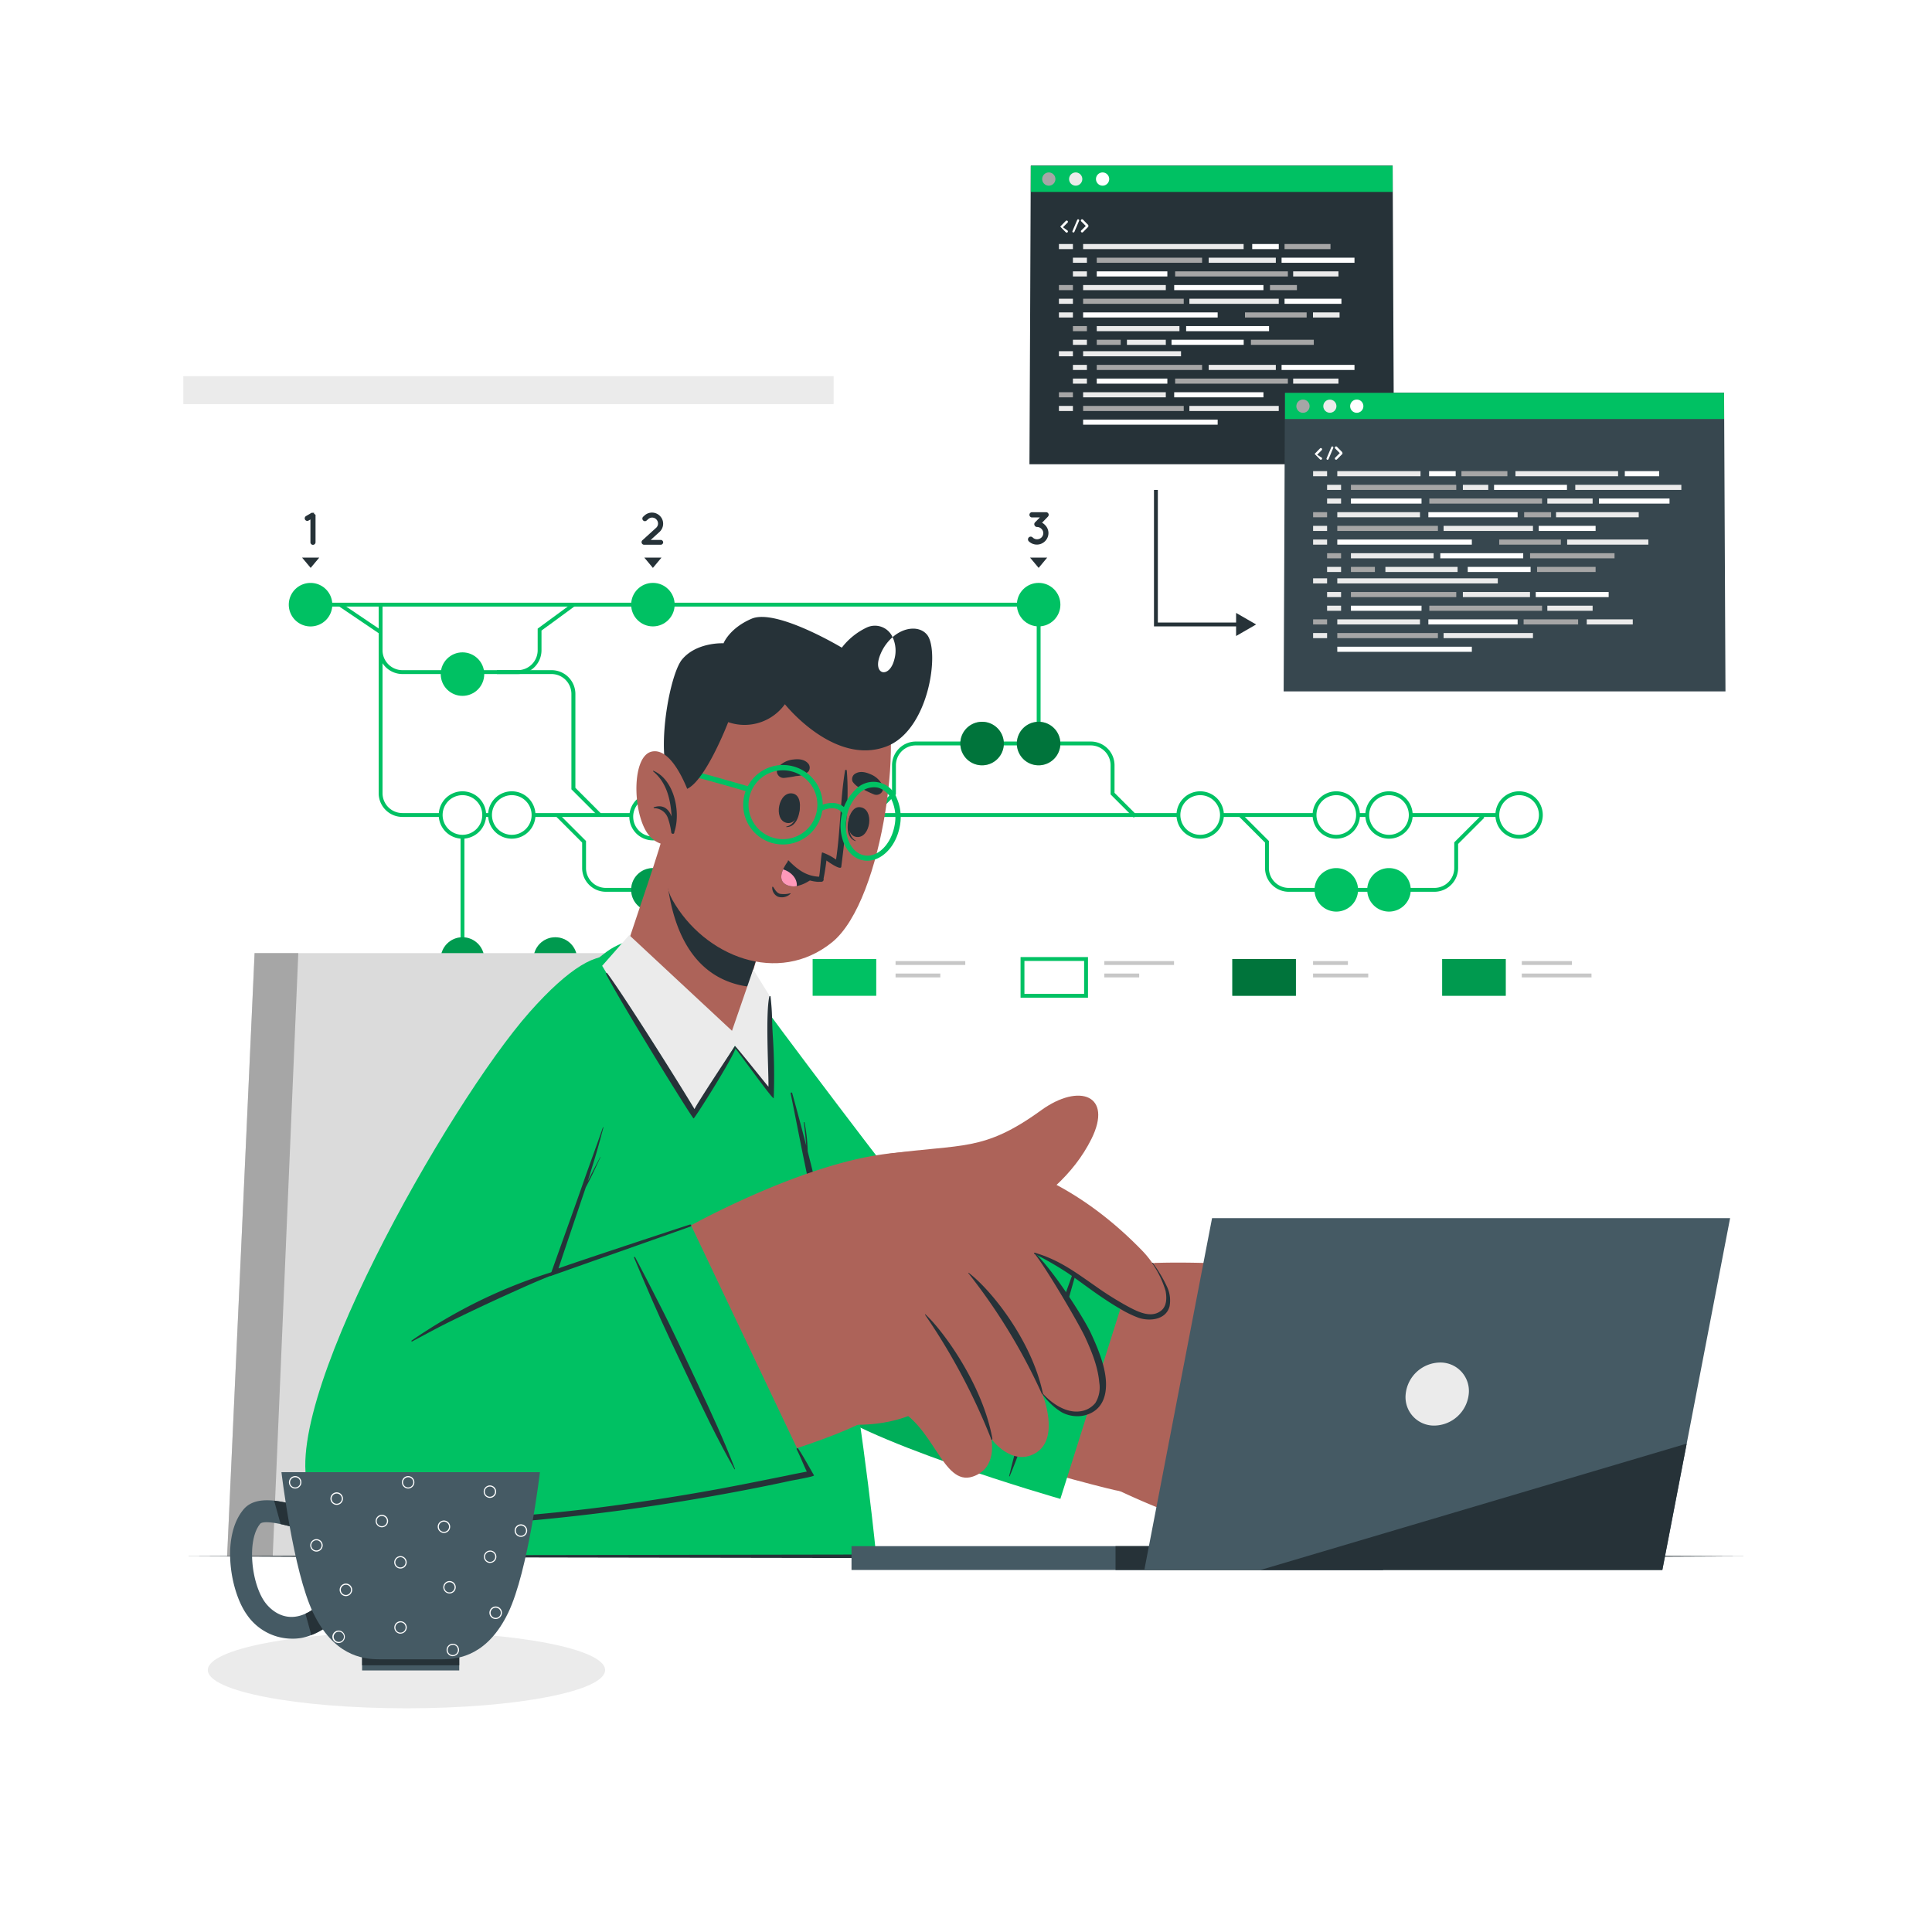 <svg class="animated" id="freepik_stories-version-control" xmlns="http://www.w3.org/2000/svg" width="500" height="500" version="1.1" xmlns:xlink="http://www.w3.org/1999/xlink" xmlns:svgjs="http://svgjs.com/svgjs"><style>svg#freepik_stories-version-control:not(.animated) .animable {opacity: 0;}svg#freepik_stories-version-control.animated #ele0chiv8ddl8 {animation: 1s 1 forwards cubic-bezier(.36,-0.01,.5,1.38) slideUp;animation-delay: 0s;}svg#freepik_stories-version-control.animated #elkif6f9el94j {animation: 1s 1 forwards cubic-bezier(.36,-0.01,.5,1.38) slideUp;animation-delay: 0.012s;opacity: 0}svg#freepik_stories-version-control.animated #el0098kbgg8jjbb {animation: 1s 1 forwards cubic-bezier(.36,-0.01,.5,1.38) slideUp;animation-delay: 0.024s;opacity: 0}svg#freepik_stories-version-control.animated #el0xkpsoabb3s {animation: 1s 1 forwards cubic-bezier(.36,-0.01,.5,1.38) slideUp;animation-delay: 0.036s;opacity: 0}svg#freepik_stories-version-control.animated #elye500flqgok {animation: 1s 1 forwards cubic-bezier(.36,-0.01,.5,1.38) slideUp;animation-delay: 0.048s;opacity: 0}svg#freepik_stories-version-control.animated #elyzpf5n5dlr9 {animation: 1s 1 forwards cubic-bezier(.36,-0.01,.5,1.38) slideUp;animation-delay: 0.06s;opacity: 0}svg#freepik_stories-version-control.animated #eli2s0kk0bx9p {animation: 1s 1 forwards cubic-bezier(.36,-0.01,.5,1.38) slideUp;animation-delay: 0.072s;opacity: 0}svg#freepik_stories-version-control.animated #elojrjzqp8zs {animation: 1s 1 forwards cubic-bezier(.36,-0.01,.5,1.38) slideUp;animation-delay: 0.084s;opacity: 0}svg#freepik_stories-version-control.animated #el91dxpp3drth {animation: 1s 1 forwards cubic-bezier(.36,-0.01,.5,1.38) slideUp;animation-delay: 0.096s;opacity: 0}svg#freepik_stories-version-control.animated #el7srkz27km93 {animation: 1s 1 forwards cubic-bezier(.36,-0.01,.5,1.38) slideUp;animation-delay: 0.108s;opacity: 0}svg#freepik_stories-version-control.animated #el2sw75q3pmsi {animation: 1s 1 forwards cubic-bezier(.36,-0.01,.5,1.38) slideUp;animation-delay: 0.12s;opacity: 0}svg#freepik_stories-version-control.animated #elaeg98cn609 {animation: 1s 1 forwards cubic-bezier(.36,-0.01,.5,1.38) slideUp;animation-delay: 0.133s;opacity: 0}svg#freepik_stories-version-control.animated #el6hhe6gs9zpj {animation: 1s 1 forwards cubic-bezier(.36,-0.01,.5,1.38) slideUp;animation-delay: 0.145s;opacity: 0}svg#freepik_stories-version-control.animated #el8w9670fkt38 {animation: 1s 1 forwards cubic-bezier(.36,-0.01,.5,1.38) slideUp;animation-delay: 0.157s;opacity: 0}svg#freepik_stories-version-control.animated #elzuafn1zp1la {animation: 1s 1 forwards cubic-bezier(.36,-0.01,.5,1.38) slideUp;animation-delay: 0.169s;opacity: 0}svg#freepik_stories-version-control.animated #el8sgedd9x7e {animation: 1s 1 forwards cubic-bezier(.36,-0.01,.5,1.38) slideUp;animation-delay: 0.181s;opacity: 0}svg#freepik_stories-version-control.animated #elqplvb232ixf {animation: 1s 1 forwards cubic-bezier(.36,-0.01,.5,1.38) slideUp;animation-delay: 0.193s;opacity: 0}svg#freepik_stories-version-control.animated #elb47qyrmdrfb {animation: 1s 1 forwards cubic-bezier(.36,-0.01,.5,1.38) slideUp;animation-delay: 0.205s;opacity: 0}svg#freepik_stories-version-control.animated #elgw3z00ulz58 {animation: 1s 1 forwards cubic-bezier(.36,-0.01,.5,1.38) slideUp;animation-delay: 0.217s;opacity: 0}svg#freepik_stories-version-control.animated #el163bz6m6acq {animation: 1s 1 forwards cubic-bezier(.36,-0.01,.5,1.38) slideUp;animation-delay: 0.229s;opacity: 0}svg#freepik_stories-version-control.animated #elmz1b2fb95lo {animation: 1s 1 forwards cubic-bezier(.36,-0.01,.5,1.38) slideUp;animation-delay: 0.241s;opacity: 0}svg#freepik_stories-version-control.animated #elchi08jz48rk {animation: 1s 1 forwards cubic-bezier(.36,-0.01,.5,1.38) slideUp;animation-delay: 0.253s;opacity: 0}svg#freepik_stories-version-control.animated #elfsmgol6y29t {animation: 1s 1 forwards cubic-bezier(.36,-0.01,.5,1.38) slideUp;animation-delay: 0.265s;opacity: 0}svg#freepik_stories-version-control.animated #el0be4opcaufop {animation: 1s 1 forwards cubic-bezier(.36,-0.01,.5,1.38) slideUp;animation-delay: 0.277s;opacity: 0}svg#freepik_stories-version-control.animated #elltlrx8fmhdc {animation: 1s 1 forwards cubic-bezier(.36,-0.01,.5,1.38) slideUp;animation-delay: 0.289s;opacity: 0}svg#freepik_stories-version-control.animated #elcpjj5lbg37 {animation: 1s 1 forwards cubic-bezier(.36,-0.01,.5,1.38) slideUp;animation-delay: 0.301s;opacity: 0}svg#freepik_stories-version-control.animated #elzzhj3kc6y0l {animation: 1s 1 forwards cubic-bezier(.36,-0.01,.5,1.38) slideUp;animation-delay: 0.313s;opacity: 0}svg#freepik_stories-version-control.animated #el84g6sy42r5 {animation: 1s 1 forwards cubic-bezier(.36,-0.01,.5,1.38) slideUp;animation-delay: 0.325s;opacity: 0}svg#freepik_stories-version-control.animated #elxskr5afl8j {animation: 1s 1 forwards cubic-bezier(.36,-0.01,.5,1.38) slideUp;animation-delay: 0.337s;opacity: 0}svg#freepik_stories-version-control.animated #el4kemp7kddzc {animation: 1s 1 forwards cubic-bezier(.36,-0.01,.5,1.38) slideUp;animation-delay: 0.349s;opacity: 0}svg#freepik_stories-version-control.animated #eld258qgy4v8l {animation: 1s 1 forwards cubic-bezier(.36,-0.01,.5,1.38) slideUp;animation-delay: 0.361s;opacity: 0}svg#freepik_stories-version-control.animated #ely3pc2wc64fb {animation: 1s 1 forwards cubic-bezier(.36,-0.01,.5,1.38) slideUp;animation-delay: 0.373s;opacity: 0}svg#freepik_stories-version-control.animated #el5kw4rajeadl {animation: 1s 1 forwards cubic-bezier(.36,-0.01,.5,1.38) slideUp;animation-delay: 0.386s;opacity: 0}svg#freepik_stories-version-control.animated #el53h4do9du8l {animation: 1s 1 forwards cubic-bezier(.36,-0.01,.5,1.38) slideUp;animation-delay: 0.398s;opacity: 0}svg#freepik_stories-version-control.animated #elkr500ykpxs {animation: 1s 1 forwards cubic-bezier(.36,-0.01,.5,1.38) slideUp;animation-delay: 0.41s;opacity: 0}svg#freepik_stories-version-control.animated #el8pkaupzh8vl {animation: 1s 1 forwards cubic-bezier(.36,-0.01,.5,1.38) slideUp;animation-delay: 0.422s;opacity: 0}svg#freepik_stories-version-control.animated #elaivfdyxytl {animation: 1s 1 forwards cubic-bezier(.36,-0.01,.5,1.38) slideUp;animation-delay: 0.434s;opacity: 0}svg#freepik_stories-version-control.animated #elthwjy21pb9j {animation: 1s 1 forwards cubic-bezier(.36,-0.01,.5,1.38) slideUp;animation-delay: 0.446s;opacity: 0}svg#freepik_stories-version-control.animated #elffzvwqa7kum {animation: 1s 1 forwards cubic-bezier(.36,-0.01,.5,1.38) slideUp;animation-delay: 0.458s;opacity: 0}svg#freepik_stories-version-control.animated #eliz2qbffp2x {animation: 1s 1 forwards cubic-bezier(.36,-0.01,.5,1.38) slideUp;animation-delay: 0.47s;opacity: 0}svg#freepik_stories-version-control.animated #elam2d01q4yek {animation: 1s 1 forwards cubic-bezier(.36,-0.01,.5,1.38) slideUp;animation-delay: 0.482s;opacity: 0}svg#freepik_stories-version-control.animated #elbpm1luhlyyf {animation: 1s 1 forwards cubic-bezier(.36,-0.01,.5,1.38) slideUp;animation-delay: 0.494s;opacity: 0}svg#freepik_stories-version-control.animated #el2dunhxw73xa {animation: 1s 1 forwards cubic-bezier(.36,-0.01,.5,1.38) slideUp;animation-delay: 0.506s;opacity: 0}svg#freepik_stories-version-control.animated #el0jv4a4qlwwhv {animation: 1s 1 forwards cubic-bezier(.36,-0.01,.5,1.38) slideUp;animation-delay: 0.518s;opacity: 0}svg#freepik_stories-version-control.animated #elmhpysebaui9 {animation: 1s 1 forwards cubic-bezier(.36,-0.01,.5,1.38) slideUp;animation-delay: 0.53s;opacity: 0}svg#freepik_stories-version-control.animated #elkjcpqsynraq {animation: 1s 1 forwards cubic-bezier(.36,-0.01,.5,1.38) slideUp;animation-delay: 0.542s;opacity: 0}svg#freepik_stories-version-control.animated #elyv8f7fkd0j {animation: 1s 1 forwards cubic-bezier(.36,-0.01,.5,1.38) slideUp;animation-delay: 0.554s;opacity: 0}svg#freepik_stories-version-control.animated #elvcl213v3nfb {animation: 1s 1 forwards cubic-bezier(.36,-0.01,.5,1.38) slideUp;animation-delay: 0.566s;opacity: 0}svg#freepik_stories-version-control.animated #elpbffdt9nwab {animation: 1s 1 forwards cubic-bezier(.36,-0.01,.5,1.38) slideUp;animation-delay: 0.578s;opacity: 0}svg#freepik_stories-version-control.animated #elfhvovfqq8km {animation: 1s 1 forwards cubic-bezier(.36,-0.01,.5,1.38) slideUp;animation-delay: 0.59s;opacity: 0}svg#freepik_stories-version-control.animated #el3ai16ctb80e {animation: 1s 1 forwards cubic-bezier(.36,-0.01,.5,1.38) slideUp;animation-delay: 0.602s;opacity: 0}svg#freepik_stories-version-control.animated #elpli1598a2lp {animation: 1s 1 forwards cubic-bezier(.36,-0.01,.5,1.38) slideUp;animation-delay: 0.614s;opacity: 0}svg#freepik_stories-version-control.animated #ele5k26spb197 {animation: 1s 1 forwards cubic-bezier(.36,-0.01,.5,1.38) slideUp;animation-delay: 0.627s;opacity: 0}svg#freepik_stories-version-control.animated #elx9vu130dxk {animation: 1s 1 forwards cubic-bezier(.36,-0.01,.5,1.38) slideUp;animation-delay: 0.639s;opacity: 0}svg#freepik_stories-version-control.animated #elkug0kgrabv {animation: 1s 1 forwards cubic-bezier(.36,-0.01,.5,1.38) slideUp;animation-delay: 0.651s;opacity: 0}svg#freepik_stories-version-control.animated #elsiptx6cjff {animation: 1s 1 forwards cubic-bezier(.36,-0.01,.5,1.38) slideUp;animation-delay: 0.663s;opacity: 0}svg#freepik_stories-version-control.animated #eluoymuw49s5 {animation: 1s 1 forwards cubic-bezier(.36,-0.01,.5,1.38) slideUp;animation-delay: 0.675s;opacity: 0}svg#freepik_stories-version-control.animated #elcgp8xow5wpp {animation: 1s 1 forwards cubic-bezier(.36,-0.01,.5,1.38) slideUp;animation-delay: 0.687s;opacity: 0}svg#freepik_stories-version-control.animated #elv11rp25jjpk {animation: 1s 1 forwards cubic-bezier(.36,-0.01,.5,1.38) slideUp;animation-delay: 0.699s;opacity: 0}svg#freepik_stories-version-control.animated #elo7e5kkpoa09 {animation: 1s 1 forwards cubic-bezier(.36,-0.01,.5,1.38) slideUp;animation-delay: 0.711s;opacity: 0}svg#freepik_stories-version-control.animated #elsxyl0erzy3p {animation: 1s 1 forwards cubic-bezier(.36,-0.01,.5,1.38) slideUp;animation-delay: 0.723s;opacity: 0}svg#freepik_stories-version-control.animated #elce96jrc4noc {animation: 1s 1 forwards cubic-bezier(.36,-0.01,.5,1.38) slideUp;animation-delay: 0.735s;opacity: 0}svg#freepik_stories-version-control.animated #el6fh8wj058is {animation: 1s 1 forwards cubic-bezier(.36,-0.01,.5,1.38) slideUp;animation-delay: 0.747s;opacity: 0}svg#freepik_stories-version-control.animated #elhs7tu00tsxj {animation: 1s 1 forwards cubic-bezier(.36,-0.01,.5,1.38) slideUp;animation-delay: 0.759s;opacity: 0}svg#freepik_stories-version-control.animated #el344syoesqya {animation: 1s 1 forwards cubic-bezier(.36,-0.01,.5,1.38) slideUp;animation-delay: 0.771s;opacity: 0}svg#freepik_stories-version-control.animated #elajkwo5p789p {animation: 1s 1 forwards cubic-bezier(.36,-0.01,.5,1.38) slideUp;animation-delay: 0.783s;opacity: 0}svg#freepik_stories-version-control.animated #ellf2f1lgwvu {animation: 1s 1 forwards cubic-bezier(.36,-0.01,.5,1.38) slideUp;animation-delay: 0.795s;opacity: 0}svg#freepik_stories-version-control.animated #elir6rlypj2zs {animation: 1s 1 forwards cubic-bezier(.36,-0.01,.5,1.38) slideUp;animation-delay: 0.807s;opacity: 0}svg#freepik_stories-version-control.animated #els925mrpvk5 {animation: 1s 1 forwards cubic-bezier(.36,-0.01,.5,1.38) slideUp;animation-delay: 0.819s;opacity: 0}svg#freepik_stories-version-control.animated #elq3m61xq06wh {animation: 1s 1 forwards cubic-bezier(.36,-0.01,.5,1.38) slideUp;animation-delay: 0.831s;opacity: 0}svg#freepik_stories-version-control.animated #el4jffya2kl8c {animation: 1s 1 forwards cubic-bezier(.36,-0.01,.5,1.38) slideUp;animation-delay: 0.843s;opacity: 0}svg#freepik_stories-version-control.animated #el8umwhn7dye6 {animation: 1s 1 forwards cubic-bezier(.36,-0.01,.5,1.38) slideUp;animation-delay: 0.855s;opacity: 0}svg#freepik_stories-version-control.animated #elrpqge05q639 {animation: 1s 1 forwards cubic-bezier(.36,-0.01,.5,1.38) slideUp;animation-delay: 0.867s;opacity: 0}svg#freepik_stories-version-control.animated #elhpxzelglgi {animation: 1s 1 forwards cubic-bezier(.36,-0.01,.5,1.38) slideUp;animation-delay: 0.88s;opacity: 0}svg#freepik_stories-version-control.animated #eledcfsho1g3 {animation: 1s 1 forwards cubic-bezier(.36,-0.01,.5,1.38) slideUp;animation-delay: 0.892s;opacity: 0}svg#freepik_stories-version-control.animated #el1vj34l965gt {animation: 1s 1 forwards cubic-bezier(.36,-0.01,.5,1.38) slideUp;animation-delay: 0.904s;opacity: 0}svg#freepik_stories-version-control.animated #elq0cf1pa3rxb {animation: 1s 1 forwards cubic-bezier(.36,-0.01,.5,1.38) slideUp;animation-delay: 0.916s;opacity: 0}svg#freepik_stories-version-control.animated #el57fivwzo5e {animation: 1s 1 forwards cubic-bezier(.36,-0.01,.5,1.38) slideUp;animation-delay: 0.928s;opacity: 0}svg#freepik_stories-version-control.animated #elkaxt8tte32s {animation: 1s 1 forwards cubic-bezier(.36,-0.01,.5,1.38) slideUp;animation-delay: 0.94s;opacity: 0}svg#freepik_stories-version-control.animated #elyqx6cxy19m {animation: 1s 1 forwards cubic-bezier(.36,-0.01,.5,1.38) slideUp;animation-delay: 0.952s;opacity: 0}svg#freepik_stories-version-control.animated #el0l0rls5oiswc {animation: 1s 1 forwards cubic-bezier(.36,-0.01,.5,1.38) slideUp;animation-delay: 0.964s;opacity: 0}svg#freepik_stories-version-control.animated #elxw03prn6tae {animation: 1s 1 forwards cubic-bezier(.36,-0.01,.5,1.38) slideUp;animation-delay: 0.976s;opacity: 0}svg#freepik_stories-version-control.animated #ele9ypzn4mu9i {animation: 1s 1 forwards cubic-bezier(.36,-0.01,.5,1.38) slideUp;animation-delay: 0.988s;opacity: 0}svg#freepik_stories-version-control.animated #freepik--background-complete--inject-5 {animation: 1s 1 forwards cubic-bezier(.36,-0.01,.5,1.38) slideUp;animation-delay: 0s;}svg#freepik_stories-version-control.animated #freepik--Shadow--inject-5 {animation: 1s 1 forwards cubic-bezier(.36,-0.01,.5,1.38) zoomOut;animation-delay: 0s;}svg#freepik_stories-version-control.animated #freepik--Screens--inject-5 {animation: 1s 1 forwards cubic-bezier(.36,-0.01,.5,1.38) slideUp;animation-delay: 0s;}svg#freepik_stories-version-control.animated #freepik--Chair--inject-5 {animation: 1s 1 forwards cubic-bezier(.36,-0.01,.5,1.38) lightSpeedLeft;animation-delay: 0s;}svg#freepik_stories-version-control.animated #freepik--Character--inject-5 {animation: 1s 1 forwards cubic-bezier(.36,-0.01,.5,1.38) slideUp;animation-delay: 0s;}svg#freepik_stories-version-control.animated #freepik--Desk--inject-5 {animation: 1s 1 forwards cubic-bezier(.36,-0.01,.5,1.38) lightSpeedLeft;animation-delay: 0s;}svg#freepik_stories-version-control.animated #freepik--Device--inject-5 {animation: 1s 1 forwards cubic-bezier(.36,-0.01,.5,1.38) slideDown;animation-delay: 0s;}svg#freepik_stories-version-control.animated #freepik--Mug--inject-5 {animation: 1s 1 forwards cubic-bezier(.36,-0.01,.5,1.38) lightSpeedRight;animation-delay: 0s;}            @keyframes slideUp {                0% {                    opacity: 0;                    transform: translateY(30px);                }                100% {                    opacity: 1;                    transform: inherit;                }            }                    @keyframes zoomOut {                0% {                    opacity: 0;                    transform: scale(1.5);                }                100% {                    opacity: 1;                    transform: scale(1);                }            }                    @keyframes lightSpeedLeft {              from {                transform: translate3d(-50%, 0, 0) skewX(20deg);                opacity: 0;              }              60% {                transform: skewX(-10deg);                opacity: 1;              }              80% {                transform: skewX(2deg);              }              to {                opacity: 1;                transform: translate3d(0, 0, 0);              }            }                    @keyframes slideDown {                0% {                    opacity: 0;                    transform: translateY(-30px);                }                100% {                    opacity: 1;                    transform: translateY(0);                }            }                    @keyframes lightSpeedRight {              from {                transform: translate3d(50%, 0, 0) skewX(-20deg);                opacity: 0;              }              60% {                transform: skewX(10deg);                opacity: 1;              }              80% {                transform: skewX(-2deg);              }              to {                opacity: 1;                transform: translate3d(0, 0, 0);              }            }        </style><g id="freepik--background-complete--inject-5" class="animable" style="transform-origin: 255.335px 176.594px;"><rect x="47.44" y="97.36" width="168.3" height="7.23" style="fill: rgb(235, 235, 235); transform-origin: 131.59px 100.975px;" id="ele0chiv8ddl8" class="animable"></rect><polygon points="71.91 133.03 65.36 133.03 62.73 104.58 71.91 104.58 71.91 133.03" style="fill: rgb(235, 235, 235); transform-origin: 67.32px 118.805px;" id="elkif6f9el94j" class="animable"></polygon><polygon points="191.27 133.03 197.82 133.03 200.45 104.58 191.27 104.58 191.27 133.03" style="fill: rgb(235, 235, 235); transform-origin: 195.86px 118.805px;" id="el0098kbgg8jjbb" class="animable"></polygon><polygon points="62.73 104.58 71.91 104.58 71.91 114.38 63.63 114.38 62.73 104.58" style="fill: rgb(219, 219, 219); transform-origin: 67.32px 109.48px;" id="el0xkpsoabb3s" class="animable"></polygon><polygon points="200.45 104.58 199.55 114.38 191.27 114.38 191.27 104.58 200.45 104.58" style="fill: rgb(219, 219, 219); transform-origin: 195.86px 109.48px;" id="elye500flqgok" class="animable"></polygon><path d="M108.39,54c-7.47,10.12-15.26,21.86-17.16,34.54,0,.19.29.25.33.06a75.68,75.68,0,0,1,3.31-10.15c4.91-1.35,9.73-2.46,12.3-7.34s2.3-11.54,1.8-17C108.93,53.82,108.54,53.81,108.39,54Z" style="fill: rgb(235, 235, 235); transform-origin: 100.264px 71.294px;" id="elyzpf5n5dlr9" class="animable"></path><path d="M94.94,78.35a83.55,83.55,0,0,1,13.14-21.27s.09,0,.06.06a89.42,89.42,0,0,0-9,14.09c2.47-2.51,5.18-4.76,7.52-7.42,0-.05.12,0,.08.08-2.33,2.79-4.87,5.82-7.9,7.89-.81,1.49-1.63,3-2.46,4.5L97,76s.07,0,0,.06c-.24.12-.46.24-.7.34l-1.19,2.13C95.09,78.65,94.87,78.51,94.94,78.35Z" style="fill: rgb(166, 166, 166); transform-origin: 101.536px 67.828px;" id="eli2s0kk0bx9p" class="animable"></path><path d="M97.44,75.73a44,44,0,0,0,5.73-3.83s.12,0,.07.07a30.42,30.42,0,0,1-5.72,3.9C97.43,75.92,97.34,75.78,97.44,75.73Z" style="fill: rgb(166, 166, 166); transform-origin: 100.324px 73.89px;" id="elojrjzqp8zs" class="animable"></path><path d="M90.42,88.42a.14.14,0,0,0,.27,0c0-4.18,0-8.37.07-12.57,1.07-2.16,3.36-3.35,5-5.08a22.28,22.28,0,0,0,3-4.15,30,30,0,0,0,3.46-11.52c.44-4.47-1.26-19.21-3.14-18.7-1,.26-4.14,7.57-5,10a69.58,69.58,0,0,0-3,12.24C89.54,68.44,89.67,78.53,90.42,88.42Z" style="fill: rgb(235, 235, 235); transform-origin: 96.085px 62.455px;" id="el91dxpp3drth" class="animable"></path><path d="M90.39,70.4h0a95,95,0,0,1,2.53-15.75c1.2-5.52,2.6-10.72,5.45-15.65,0-.09.18,0,.14.09a57.72,57.72,0,0,0-4.38,12c.19-.3.42-.58.62-.86.08-.12.26,0,.19.1a8,8,0,0,1-.89,1.26h0c-1,3.95-1.68,8-2.28,12l.13-.15s.09,0,.06,0l-.23.4c-.31,2-.59,4.08-.87,6.1a28.75,28.75,0,0,0,8.5-11.29s0,0,0,0a23.49,23.49,0,0,1-8.6,11.69c-.07.55-.15,1.09-.23,1.63,0,.12-.19.09-.19,0,0-.48,0-1,0-1.45A.11.11,0,0,1,90.39,70.4Z" style="fill: rgb(166, 166, 166); transform-origin: 94.848px 55.506px;" id="el7srkz27km93" class="animable"></path><path d="M92.1,62.75A85.12,85.12,0,0,0,99.52,50s.11,0,.09,0a41.49,41.49,0,0,1-7.37,12.84C92.18,62.93,92.05,62.83,92.1,62.75Z" style="fill: rgb(166, 166, 166); transform-origin: 95.851px 56.438px;" id="el2sw75q3pmsi" class="animable"></path><path d="M95.8,49c1.15-2,2.37-4,3.45-6.1,0-.06.11,0,.09,0A31.9,31.9,0,0,1,96,49.05C95.9,49.16,95.73,49.07,95.8,49Z" style="fill: rgb(166, 166, 166); transform-origin: 97.563px 45.987px;" id="elaeg98cn609" class="animable"></path><path d="M95.35,49.84a0,0,0,1,1,0,0A0,0,0,0,1,95.35,49.84Z" style="fill: rgb(166, 166, 166); transform-origin: 95.35px 49.84px;" id="el6hhe6gs9zpj" class="animable"></path><path d="M88.37,77.72a42.83,42.83,0,0,1-1,8.23c0,.3.08.59.13.9A39.17,39.17,0,0,0,89,77.68a.27.27,0,0,0,0-.29h0A60.94,60.94,0,0,0,88.09,65c-1.29-7.68-4.12-15-9.47-20.8a.38.38,0,0,0-.59.12c-2.16,5.5-1.41,12,.43,17.53a32,32,0,0,0,4.24,8.32C84.54,72.72,86.88,74.9,88.37,77.72Z" style="fill: rgb(235, 235, 235); transform-origin: 82.878px 65.479px;" id="el8w9670fkt38" class="animable"></path><path d="M79.25,46.73c5.07,8.24,8.6,18,9,27.72,0,.18-.29.22-.31,0-.12-.88-.25-1.74-.4-2.61h0a33.13,33.13,0,0,1-5.76-6.64s0-.1.07-.06a70.16,70.16,0,0,0,5.59,6.09q-.54-3.23-1.3-6.36c-.14-.15-.27-.31-.4-.47s.06-.25.15-.15l.12.14A74.1,74.1,0,0,0,83.4,56a26.09,26.09,0,0,1-3.68-4.73,0,0,0,0,1,.07,0c.76,1.06,1.49,2.13,2.35,3.11.34.39.71.76,1.07,1.14a65.25,65.25,0,0,0-4.16-8.65A.12.12,0,0,1,79.25,46.73Z" style="fill: rgb(166, 166, 166); transform-origin: 83.639px 60.639px;" id="elzuafn1zp1la" class="animable"></path><path d="M80.28,56.89c1.64,2.21,3.5,4.31,5,6.59,0,.07,0,.13-.11.08a33.16,33.16,0,0,1-5-6.61C80.12,56.88,80.23,56.82,80.28,56.89Z" style="fill: rgb(166, 166, 166); transform-origin: 82.719px 60.219px;" id="el8sgedd9x7e" class="animable"></path><path d="M85.54,64l.07.07s0,.13-.08.08l-.07-.07S85.49,63.94,85.54,64Z" style="fill: rgb(166, 166, 166); transform-origin: 85.535px 64.073px;" id="elqplvb232ixf" class="animable"></path><path d="M70.52,60.48A25.23,25.23,0,0,0,75.87,73a13.51,13.51,0,0,0,4.34,3.39c1.88.93,3.85,2,5.8,2.76a38.56,38.56,0,0,1,2,7.29c.06-.21.12-.43.19-.64C87,75.11,80.06,65.94,71.18,60.06A.43.43,0,0,0,70.52,60.48Z" style="fill: rgb(235, 235, 235); transform-origin: 79.358px 73.215px;" id="elb47qyrmdrfb" class="animable"></path><path d="M73.58,63.65c-.06-.06,0-.17.1-.12A36.44,36.44,0,0,1,85,77.47c.06.15-.14.28-.22.13-.42-.72-.84-1.43-1.26-2.12h0a12.2,12.2,0,0,1-5.45-3.17s0-.09.06-.06a12.2,12.2,0,0,0,2.56,1.8,27.1,27.1,0,0,0,2.58,1c-.75-1.19-1.53-2.33-2.35-3.44a23.54,23.54,0,0,1-6.09-3.42.06.06,0,0,1,.06-.1,60.31,60.31,0,0,0,5.66,3,51.45,51.45,0,0,0-4-4.65c-.69-.37-1.39-.73-2.06-1.12,0,0,0-.13,0-.11a7.41,7.41,0,0,1,1.57.78C75.29,65.23,74.47,64.43,73.58,63.65Z" style="fill: rgb(166, 166, 166); transform-origin: 79.284px 70.592px;" id="elgw3z00ulz58" class="animable"></path><path d="M73.77,67.35a2.22,2.22,0,0,1,.35.25s0,.07-.05.05a2.43,2.43,0,0,1-.35-.2C73.65,67.41,73.71,67.31,73.77,67.35Z" style="fill: rgb(166, 166, 166); transform-origin: 73.904px 67.497px;" id="el163bz6m6acq" class="animable"></path><polygon points="99.16 97.36 80.88 97.36 81.78 85.37 82.12 81.47 97.75 81.47 98.1 85.37 99.16 97.36" style="fill: rgb(219, 219, 219); transform-origin: 90.02px 89.415px;" id="elmz1b2fb95lo" class="animable"></polygon><polygon points="98.1 85.37 81.78 85.37 82.12 81.47 97.75 81.47 98.1 85.37" style="fill: rgb(199, 199, 199); transform-origin: 89.94px 83.42px;" id="elchi08jz48rk" class="animable"></polygon><rect x="80.88" y="78.26" width="18.12" height="4.01" style="fill: rgb(219, 219, 219); transform-origin: 89.94px 80.265px;" id="elfsmgol6y29t" class="animable"></rect><g id="el0be4opcaufop"><rect x="116.35" y="70.1" width="43.51" height="10.96" style="fill: rgb(199, 199, 199); transform-origin: 138.105px 75.58px; transform: rotate(90deg);" class="animable"></rect></g><g id="elltlrx8fmhdc"><rect x="135.71" y="48.4" width="4.78" height="10.96" style="fill: rgb(219, 219, 219); transform-origin: 138.1px 53.88px; transform: rotate(90deg);" class="animable"></rect></g><g id="elcpjj5lbg37"><rect x="137.22" y="57.81" width="1.77" height="10.96" style="fill: rgb(219, 219, 219); transform-origin: 138.105px 63.29px; transform: rotate(90deg);" class="animable"></rect></g><g id="elzzhj3kc6y0l"><rect x="135.71" y="83.75" width="4.78" height="10.96" style="fill: rgb(219, 219, 219); transform-origin: 138.1px 89.23px; transform: rotate(90deg);" class="animable"></rect></g><g id="el84g6sy42r5"><rect x="122.03" y="68.12" width="50.75" height="7.66" style="fill: rgb(219, 219, 219); transform-origin: 147.405px 71.95px; transform: rotate(90deg);" class="animable"></rect></g><g id="elxskr5afl8j"><rect x="137.62" y="58.81" width="19.52" height="4.6" style="fill: rgb(235, 235, 235); transform-origin: 147.38px 61.11px; transform: rotate(90deg);" class="animable"></rect></g><g id="el4kemp7kddzc"><rect x="159.67" y="72.88" width="50.75" height="7.66" style="fill: rgb(199, 199, 199); transform-origin: 185.045px 76.71px; transform: rotate(44.67deg);" class="animable"></rect></g><g id="eld258qgy4v8l"><rect x="177.94" y="77" width="19.52" height="4.6" style="fill: rgb(219, 219, 219); transform-origin: 187.7px 79.3px; transform: rotate(44.67deg);" class="animable"></rect></g><g id="ely3pc2wc64fb"><rect x="138.46" y="71.56" width="38.55" height="13" style="fill: rgb(166, 166, 166); transform-origin: 157.735px 78.06px; transform: rotate(90deg);" class="animable"></rect></g><g id="el5kw4rajeadl"><rect x="155.94" y="84.95" width="3.59" height="13" style="fill: rgb(199, 199, 199); transform-origin: 157.735px 91.45px; transform: rotate(90deg);" class="animable"></rect></g><g id="el53h4do9du8l"><rect x="157.04" y="80.1" width="1.39" height="13" style="fill: rgb(199, 199, 199); transform-origin: 157.735px 86.6px; transform: rotate(90deg);" class="animable"></rect></g><g id="elkr500ykpxs"><rect x="103.3" y="74.45" width="36.23" height="8.98" style="fill: rgb(166, 166, 166); transform-origin: 121.415px 78.94px; transform: rotate(113.23deg);" class="animable"></rect></g><g id="el8pkaupzh8vl"><rect x="114.77" y="86.01" width="3.38" height="8.98" style="fill: rgb(199, 199, 199); transform-origin: 116.46px 90.5px; transform: rotate(113.23deg);" class="animable"></rect></g><g id="elaivfdyxytl"><rect x="123.27" y="66.21" width="3.38" height="8.98" style="fill: rgb(199, 199, 199); transform-origin: 124.96px 70.7px; transform: rotate(113.23deg);" class="animable"></rect></g><g id="elthwjy21pb9j"><rect x="122.46" y="70.49" width="1.31" height="8.98" style="fill: rgb(199, 199, 199); transform-origin: 123.115px 74.98px; transform: rotate(113.23deg);" class="animable"></rect></g><polygon points="379.77 286.68 431.13 286.71 431.16 220.78 393.03 220.76 379.8 233.31 379.77 286.68" style="fill: rgb(235, 235, 235); transform-origin: 405.465px 253.735px;" id="elffzvwqa7kum" class="animable"></polygon><polygon points="393.03 220.76 379.8 233.31 393.02 233.32 393.03 220.76" style="fill: rgb(219, 219, 219); transform-origin: 386.415px 227.04px;" id="eliz2qbffp2x" class="animable"></polygon><rect x="397.59" y="231.83" width="28.56" height="1.69" style="fill: rgb(219, 219, 219); transform-origin: 411.87px 232.675px;" id="elam2d01q4yek" class="animable"></rect><rect x="397.59" y="236.1" width="28.56" height="1.69" style="fill: rgb(219, 219, 219); transform-origin: 411.87px 236.945px;" id="elbpm1luhlyyf" class="animable"></rect><rect x="397.59" y="240.38" width="28.56" height="1.69" style="fill: rgb(219, 219, 219); transform-origin: 411.87px 241.225px;" id="el2dunhxw73xa" class="animable"></rect><rect x="384.3" y="244.65" width="41.84" height="1.69" style="fill: rgb(219, 219, 219); transform-origin: 405.22px 245.495px;" id="el0jv4a4qlwwhv" class="animable"></rect><rect x="384.3" y="248.92" width="41.84" height="1.69" style="fill: rgb(219, 219, 219); transform-origin: 405.22px 249.765px;" id="elmhpysebaui9" class="animable"></rect><rect x="384.3" y="253.19" width="41.84" height="1.69" style="fill: rgb(219, 219, 219); transform-origin: 405.22px 254.035px;" id="elkjcpqsynraq" class="animable"></rect><rect x="384.29" y="257.47" width="41.84" height="1.69" style="fill: rgb(219, 219, 219); transform-origin: 405.21px 258.315px;" id="elyv8f7fkd0j" class="animable"></rect><rect x="384.29" y="261.74" width="41.84" height="1.69" style="fill: rgb(219, 219, 219); transform-origin: 405.21px 262.585px;" id="elvcl213v3nfb" class="animable"></rect><rect x="384.29" y="266.01" width="41.84" height="1.69" style="fill: rgb(219, 219, 219); transform-origin: 405.21px 266.855px;" id="elpbffdt9nwab" class="animable"></rect><rect x="384.29" y="270.29" width="41.84" height="1.69" style="fill: rgb(219, 219, 219); transform-origin: 405.21px 271.135px;" id="elfhvovfqq8km" class="animable"></rect><rect x="384.29" y="274.56" width="41.84" height="1.69" style="fill: rgb(219, 219, 219); transform-origin: 405.21px 275.405px;" id="el3ai16ctb80e" class="animable"></rect><rect x="384.28" y="278.83" width="41.84" height="1.69" style="fill: rgb(219, 219, 219); transform-origin: 405.2px 279.675px;" id="elpli1598a2lp" class="animable"></rect><polygon points="395.8 301.73 447.16 301.76 447.2 235.83 409.06 235.81 395.83 248.36 395.8 301.73" style="fill: rgb(219, 219, 219); transform-origin: 421.5px 268.785px;" id="ele5k26spb197" class="animable"></polygon><polygon points="409.06 235.81 395.83 248.36 409.06 248.37 409.06 235.81" style="fill: rgb(199, 199, 199); transform-origin: 402.445px 242.09px;" id="elx9vu130dxk" class="animable"></polygon><rect x="413.62" y="246.88" width="28.56" height="1.69" style="fill: rgb(199, 199, 199); transform-origin: 427.9px 247.725px;" id="elkug0kgrabv" class="animable"></rect><rect x="413.62" y="251.15" width="28.56" height="1.69" style="fill: rgb(199, 199, 199); transform-origin: 427.9px 251.995px;" id="elsiptx6cjff" class="animable"></rect><rect x="413.62" y="255.43" width="28.56" height="1.69" style="fill: rgb(199, 199, 199); transform-origin: 427.9px 256.275px;" id="eluoymuw49s5" class="animable"></rect><rect x="400.33" y="259.69" width="41.84" height="1.69" style="fill: rgb(199, 199, 199); transform-origin: 421.25px 260.535px;" id="elcgp8xow5wpp" class="animable"></rect><rect x="400.33" y="263.97" width="41.84" height="1.69" style="fill: rgb(199, 199, 199); transform-origin: 421.25px 264.815px;" id="elv11rp25jjpk" class="animable"></rect><rect x="400.33" y="268.24" width="41.84" height="1.69" style="fill: rgb(199, 199, 199); transform-origin: 421.25px 269.085px;" id="elo7e5kkpoa09" class="animable"></rect><rect x="400.33" y="272.51" width="41.84" height="1.69" style="fill: rgb(199, 199, 199); transform-origin: 421.25px 273.355px;" id="elsxyl0erzy3p" class="animable"></rect><rect x="400.33" y="276.79" width="41.84" height="1.69" style="fill: rgb(199, 199, 199); transform-origin: 421.25px 277.635px;" id="elce96jrc4noc" class="animable"></rect><rect x="400.32" y="281.06" width="41.84" height="1.69" style="fill: rgb(199, 199, 199); transform-origin: 421.24px 281.905px;" id="el6fh8wj058is" class="animable"></rect><rect x="400.32" y="285.33" width="41.84" height="1.69" style="fill: rgb(199, 199, 199); transform-origin: 421.24px 286.175px;" id="elhs7tu00tsxj" class="animable"></rect><rect x="400.32" y="289.61" width="41.84" height="1.69" style="fill: rgb(199, 199, 199); transform-origin: 421.24px 290.455px;" id="el344syoesqya" class="animable"></rect><rect x="400.32" y="293.88" width="41.84" height="1.69" style="fill: rgb(199, 199, 199); transform-origin: 421.24px 294.725px;" id="elajkwo5p789p" class="animable"></rect><polygon points="411.84 316.78 463.2 316.8 463.23 250.88 425.1 250.86 411.87 263.41 411.84 316.78" style="fill: rgb(199, 199, 199); transform-origin: 437.535px 283.83px;" id="ellf2f1lgwvu" class="animable"></polygon><polygon points="425.1 250.86 411.87 263.41 425.09 263.42 425.1 250.86" style="fill: rgb(166, 166, 166); transform-origin: 418.485px 257.14px;" id="elir6rlypj2zs" class="animable"></polygon><rect x="429.66" y="261.93" width="28.56" height="1.69" style="fill: rgb(166, 166, 166); transform-origin: 443.94px 262.775px;" id="els925mrpvk5" class="animable"></rect><rect x="429.66" y="266.2" width="28.56" height="1.69" style="fill: rgb(166, 166, 166); transform-origin: 443.94px 267.045px;" id="elq3m61xq06wh" class="animable"></rect><rect x="429.65" y="270.47" width="28.56" height="1.69" style="fill: rgb(166, 166, 166); transform-origin: 443.93px 271.315px;" id="el4jffya2kl8c" class="animable"></rect><rect x="416.37" y="274.74" width="41.84" height="1.69" style="fill: rgb(166, 166, 166); transform-origin: 437.29px 275.585px;" id="el8umwhn7dye6" class="animable"></rect><rect x="416.37" y="279.02" width="41.84" height="1.69" style="fill: rgb(166, 166, 166); transform-origin: 437.29px 279.865px;" id="elrpqge05q639" class="animable"></rect><rect x="416.37" y="283.29" width="41.84" height="1.69" style="fill: rgb(166, 166, 166); transform-origin: 437.29px 284.135px;" id="elhpxzelglgi" class="animable"></rect><rect x="416.36" y="287.56" width="41.84" height="1.69" style="fill: rgb(166, 166, 166); transform-origin: 437.28px 288.405px;" id="eledcfsho1g3" class="animable"></rect><rect x="416.36" y="291.84" width="41.84" height="1.69" style="fill: rgb(166, 166, 166); transform-origin: 437.28px 292.685px;" id="el1vj34l965gt" class="animable"></rect><rect x="416.36" y="296.11" width="41.84" height="1.69" style="fill: rgb(166, 166, 166); transform-origin: 437.28px 296.955px;" id="elq0cf1pa3rxb" class="animable"></rect><rect x="416.36" y="300.38" width="41.84" height="1.69" style="fill: rgb(166, 166, 166); transform-origin: 437.28px 301.225px;" id="el57fivwzo5e" class="animable"></rect><rect x="416.35" y="304.65" width="41.84" height="1.69" style="fill: rgb(166, 166, 166); transform-origin: 437.27px 305.495px;" id="elkaxt8tte32s" class="animable"></rect><rect x="416.35" y="308.93" width="41.84" height="1.69" style="fill: rgb(166, 166, 166); transform-origin: 437.27px 309.775px;" id="elyqx6cxy19m" class="animable"></rect><path d="M412.45,51.26l-10.53-6.53-2,3.22a3,3,0,0,1-2.77,1.37c-.61,0-1.23-.07-1.85-.06a3,3,0,0,1-2.68-1.54l-1.79-3.34-10.92,5.86,1.79,3.34a3,3,0,0,1-.2,3.08c-.35.51-.68,1-1,1.57a2.94,2.94,0,0,1-2.67,1.56l-3.79-.12-.39,12.38,3.81.12A2.92,2.92,0,0,1,380,73.89c.13.28.27.55.42.82s.29.53.45.79a3,3,0,0,1,0,3.08l-2,3.25,10.53,6.53,2-3.23a3,3,0,0,1,2.78-1.37,14.14,14.14,0,0,0,1.84.06,3,3,0,0,1,2.67,1.54l1.8,3.35,10.92-5.86-1.79-3.35a2.93,2.93,0,0,1,.19-3.07,15.09,15.09,0,0,0,1-1.57,3,3,0,0,1,2.68-1.56l3.8.12L417.69,61l-3.8-.12a2.94,2.94,0,0,1-2.56-1.72c-.13-.27-.26-.55-.41-.82s-.29-.53-.45-.79a2.94,2.94,0,0,1,0-3.09Zm-7.82,10.48a10.15,10.15,0,1,1-13.74-4.15A10.15,10.15,0,0,1,404.63,61.74Z" style="fill: rgb(235, 235, 235); transform-origin: 395.67px 66.545px;" id="el0l0rls5oiswc" class="animable"></path><path d="M84.25,212.16l-4.34-7.52L77.61,206a2,2,0,0,1-2.16-.07,11.42,11.42,0,0,0-1.13-.65,2.06,2.06,0,0,1-1.14-1.83v-2.66H64.5v2.66a2.06,2.06,0,0,1-1.14,1.83,11.42,11.42,0,0,0-1.13.65,2,2,0,0,1-2.16.07l-2.3-1.33-4.34,7.52,2.31,1.33a2.08,2.08,0,0,1,1,1.92c0,.21,0,.43,0,.64s0,.43,0,.64a2.06,2.06,0,0,1-1,1.91l-2.32,1.33,4.34,7.52,2.3-1.33a2.07,2.07,0,0,1,2.17.08c.36.23.73.45,1.12.65a2.06,2.06,0,0,1,1.14,1.83v2.66h8.68v-2.66a2.06,2.06,0,0,1,1.14-1.83c.39-.2.76-.42,1.12-.65a2.07,2.07,0,0,1,2.17-.08l2.3,1.33,4.34-7.52-2.31-1.33a2.06,2.06,0,0,1-1-1.91c0-.21,0-.42,0-.64s0-.43,0-.64a2.08,2.08,0,0,1,1-1.92ZM76,216.05a7.11,7.11,0,1,1-7.11-7.12A7.11,7.11,0,0,1,76,216.05Z" style="fill: rgb(235, 235, 235); transform-origin: 68.835px 216.08px;" id="elxw03prn6tae" class="animable"></path><path d="M446.57,95.41l-4.34-7.52-2.3,1.33a2.07,2.07,0,0,1-2.16-.07,9.73,9.73,0,0,0-1.13-.65,2.08,2.08,0,0,1-1.14-1.84V84h-8.68v2.65a2.08,2.08,0,0,1-1.14,1.84,9.73,9.73,0,0,0-1.13.65,2.07,2.07,0,0,1-2.16.07l-2.3-1.33-4.34,7.52,2.31,1.33a2.07,2.07,0,0,1,1,1.92c0,.21,0,.42,0,.64s0,.42,0,.63a2.06,2.06,0,0,1-1,1.91l-2.32,1.34,4.34,7.52,2.3-1.33a2.07,2.07,0,0,1,2.17.08,11.19,11.19,0,0,0,1.12.64,2.08,2.08,0,0,1,1.14,1.84v2.66h8.68v-2.66a2.08,2.08,0,0,1,1.14-1.84,11.19,11.19,0,0,0,1.12-.64,2.07,2.07,0,0,1,2.17-.08l2.3,1.33,4.34-7.52-2.31-1.33a2.06,2.06,0,0,1-1-1.91c0-.21,0-.43,0-.64s0-.43,0-.64a2.06,2.06,0,0,1,1-1.92Zm-8.3,3.89a7.11,7.11,0,1,1-7.11-7.12A7.1,7.1,0,0,1,438.27,99.3Z" style="fill: rgb(235, 235, 235); transform-origin: 431.155px 99.29px;" id="ele9ypzn4mu9i" class="animable"></path></g><g id="freepik--Shadow--inject-5" class="animable" style="transform-origin: 105.19px 432.21px;"><ellipse cx="105.19" cy="432.21" rx="51.41" ry="9.9" style="fill: rgb(235, 235, 235); transform-origin: 105.19px 432.21px;" id="ely2dh3ugg1xk" class="animable"></ellipse></g><g id="freepik--Screens--inject-5" class="animable" style="transform-origin: 260.645px 150.555px;"><polygon points="183.55 248.69 119.19 248.69 119.19 210.92 120.19 210.92 120.19 247.69 183.55 247.69 183.55 248.69" style="fill: rgb(0, 193, 99); transform-origin: 151.37px 229.805px;" id="eln038ols643e" class="animable"></polygon><polygon points="269.3 192.43 268.3 192.43 268.3 156.98 80.4 156.98 80.4 155.98 269.3 155.98 269.3 192.43" style="fill: rgb(0, 193, 99); transform-origin: 174.85px 174.205px;" id="ell17cdocrj8s" class="animable"></polygon><path d="M393.15,211.42H104.09A6.15,6.15,0,0,1,98,205.28v-48.8h1v48.8a5.14,5.14,0,0,0,5.14,5.14H393.15Z" style="fill: rgb(0, 193, 99); transform-origin: 245.575px 183.95px;" id="elbflnj395sb" class="animable"></path><path d="M133.94,174.44H104.11A6.16,6.16,0,0,1,98,168.28v-4.41l-10.35-7,.56-.83L99,163.33v4.95a5.16,5.16,0,0,0,5.16,5.16h29.83a5.16,5.16,0,0,0,5.16-5.16v-5.59l9-6.61.59.81-8.6,6.3v5.09A6.16,6.16,0,0,1,133.94,174.44Z" style="fill: rgb(0, 193, 99); transform-origin: 118.195px 165.24px;" id="el7jhc0r2efti" class="animable"></path><path d="M154.88,211.27l-7-7V179.59a5.16,5.16,0,0,0-5.15-5.15H128.6v-1h14.16a6.16,6.16,0,0,1,6.15,6.15v24.3l6.67,6.68Z" style="fill: rgb(0, 193, 99); transform-origin: 142.09px 192.355px;" id="elnjpu3373ybm" class="animable"></path><path d="M293.42,211.6l-6-6v-7.54a5.15,5.15,0,0,0-5.14-5.15H237a5.15,5.15,0,0,0-5.14,5.15v7.54l-5.65,5.65-.71-.7,5.36-5.36v-7.13a6.16,6.16,0,0,1,6.14-6.15H282.3a6.15,6.15,0,0,1,6.14,6.15v7.13l5.69,5.69Z" style="fill: rgb(0, 193, 99); transform-origin: 259.815px 201.755px;" id="elfpa7aebkx38" class="animable"></path><path d="M194.48,230.79H156.8a6.15,6.15,0,0,1-6.14-6.14v-6.59l-6.79-6.79.71-.7,7.08,7.08v7a5.14,5.14,0,0,0,5.14,5.14h37.68a5.15,5.15,0,0,0,5.15-5.14V218l7.08-7.08.7.7-6.78,6.79v6.26A6.16,6.16,0,0,1,194.48,230.79Z" style="fill: rgb(0, 193, 99); transform-origin: 175.64px 220.68px;" id="elovaxzgm3mgj" class="animable"></path><path d="M371.22,230.79H333.53a6.15,6.15,0,0,1-6.14-6.14v-6.59l-6.79-6.79.71-.7,7.08,7.08v7a5.15,5.15,0,0,0,5.14,5.14h37.69a5.15,5.15,0,0,0,5.14-5.14V218l7.08-7.08.71.7-6.79,6.79v6.26A6.15,6.15,0,0,1,371.22,230.79Z" style="fill: rgb(0, 193, 99); transform-origin: 352.375px 220.68px;" id="el3ntvuqycilf" class="animable"></path><path d="M86,156.48a5.63,5.63,0,1,1-5.63-5.62A5.63,5.63,0,0,1,86,156.48Z" style="fill: rgb(0, 193, 99); transform-origin: 80.37px 156.49px;" id="el3xa923pn7eh" class="animable"></path><circle cx="168.97" cy="156.48" r="5.63" style="fill: rgb(0, 193, 99); transform-origin: 168.97px 156.48px;" id="el9o24f6i9uvl" class="animable"></circle><circle cx="168.97" cy="211.36" r="5.63" style="fill: rgb(255, 255, 255); transform-origin: 168.97px 211.36px;" id="elzjf0hkgkfhs" class="animable"></circle><path d="M169,217.49a6.13,6.13,0,1,1,6.13-6.13A6.14,6.14,0,0,1,169,217.49Zm0-11.26a5.13,5.13,0,1,0,5.13,5.13A5.13,5.13,0,0,0,169,206.23Z" style="fill: rgb(0, 193, 99); transform-origin: 169px 211.36px;" id="elnhgl9bal7d" class="animable"></path><path d="M222.8,211.36a5.63,5.63,0,1,1-5.63-5.63A5.63,5.63,0,0,1,222.8,211.36Z" style="fill: rgb(255, 255, 255); transform-origin: 217.17px 211.36px;" id="el3cq3iynxzo7" class="animable"></path><path d="M217.17,217.49a6.13,6.13,0,1,1,6.13-6.13A6.14,6.14,0,0,1,217.17,217.49Zm0-11.26a5.13,5.13,0,1,0,5.13,5.13A5.13,5.13,0,0,0,217.17,206.23Z" style="fill: rgb(0, 193, 99); transform-origin: 217.17px 211.36px;" id="el6qcn6byg4le" class="animable"></path><path d="M174.6,230.29a5.63,5.63,0,1,1-5.63-5.63A5.63,5.63,0,0,1,174.6,230.29Z" style="fill: rgb(0, 193, 99); transform-origin: 168.97px 230.29px;" id="elu9fpui43gmd" class="animable"></path><g id="eld5pt6ake14m"><path d="M174.6,230.29a5.63,5.63,0,1,1-5.63-5.63A5.63,5.63,0,0,1,174.6,230.29Z" style="opacity: 0.2; transform-origin: 168.97px 230.29px;" class="animable"></path></g><path d="M188.3,230.29a5.63,5.63,0,1,1-5.63-5.63A5.63,5.63,0,0,1,188.3,230.29Z" style="fill: rgb(0, 193, 99); transform-origin: 182.67px 230.29px;" id="el552zh69ixti" class="animable"></path><g id="elqlx86colsif"><path d="M188.3,230.29a5.63,5.63,0,1,1-5.63-5.63A5.63,5.63,0,0,1,188.3,230.29Z" style="opacity: 0.2; transform-origin: 182.67px 230.29px;" class="animable"></path></g><path d="M351.46,230.29a5.63,5.63,0,1,1-5.63-5.63A5.63,5.63,0,0,1,351.46,230.29Z" style="fill: rgb(0, 193, 99); transform-origin: 345.83px 230.29px;" id="el51k952jtfsq" class="animable"></path><path d="M365.1,230.29a5.63,5.63,0,1,1-5.63-5.63A5.63,5.63,0,0,1,365.1,230.29Z" style="fill: rgb(0, 193, 99); transform-origin: 359.47px 230.29px;" id="elgbu08iirw9" class="animable"></path><circle cx="268.8" cy="156.48" r="5.63" style="fill: rgb(0, 193, 99); transform-origin: 268.8px 156.48px;" id="elwx2u7mezfz" class="animable"></circle><circle cx="119.69" cy="174.46" r="5.63" style="fill: rgb(0, 193, 99); transform-origin: 119.69px 174.46px;" id="elg9kn4uuuiv7" class="animable"></circle><circle cx="119.69" cy="210.92" r="5.63" style="fill: rgb(255, 255, 255); transform-origin: 119.69px 210.92px;" id="elqeqxrgefff" class="animable"></circle><path d="M119.69,217.05a6.13,6.13,0,1,1,6.12-6.13A6.14,6.14,0,0,1,119.69,217.05Zm0-11.26a5.13,5.13,0,1,0,5.12,5.13A5.13,5.13,0,0,0,119.69,205.79Z" style="fill: rgb(0, 193, 99); transform-origin: 119.68px 210.92px;" id="el89et3ehcz9t" class="animable"></path><circle cx="119.69" cy="248.19" r="5.63" style="fill: rgb(0, 193, 99); transform-origin: 119.69px 248.19px;" id="el7zkclm0gxv8" class="animable"></circle><g id="el0clp0s3q96a"><circle cx="119.69" cy="248.19" r="5.63" style="opacity: 0.2; transform-origin: 119.69px 248.19px;" class="animable"></circle></g><circle cx="143.71" cy="248.19" r="5.63" style="fill: rgb(0, 193, 99); transform-origin: 143.71px 248.19px;" id="elrihblxcimia" class="animable"></circle><g id="elexd9tkl6aq9"><circle cx="143.71" cy="248.19" r="5.63" style="opacity: 0.2; transform-origin: 143.71px 248.19px;" class="animable"></circle></g><circle cx="182.67" cy="248.19" r="5.63" style="fill: rgb(0, 193, 99); transform-origin: 182.67px 248.19px;" id="elvghshoow5u" class="animable"></circle><g id="el4txp5z0pc4c"><circle cx="182.67" cy="248.19" r="5.63" style="opacity: 0.2; transform-origin: 182.67px 248.19px;" class="animable"></circle></g><path d="M138.08,210.92a5.63,5.63,0,1,1-5.63-5.63A5.63,5.63,0,0,1,138.08,210.92Z" style="fill: rgb(255, 255, 255); transform-origin: 132.45px 210.92px;" id="elmxs6jljbx" class="animable"></path><path d="M132.45,217.05a6.13,6.13,0,1,1,6.13-6.13A6.14,6.14,0,0,1,132.45,217.05Zm0-11.26a5.13,5.13,0,1,0,5.13,5.13A5.13,5.13,0,0,0,132.45,205.79Z" style="fill: rgb(0, 193, 99); transform-origin: 132.45px 210.92px;" id="elcklpjuuqwas" class="animable"></path><path d="M259.79,192.43a5.63,5.63,0,1,1-5.63-5.63A5.63,5.63,0,0,1,259.79,192.43Z" style="fill: rgb(0, 193, 99); transform-origin: 254.16px 192.43px;" id="elfccyio02mxa" class="animable"></path><g id="el8a4h6s0n25w"><path d="M259.79,192.43a5.63,5.63,0,1,1-5.63-5.63A5.63,5.63,0,0,1,259.79,192.43Z" style="opacity: 0.4; transform-origin: 254.16px 192.43px;" class="animable"></path></g><circle cx="310.61" cy="210.92" r="5.63" style="fill: rgb(255, 255, 255); transform-origin: 310.61px 210.92px;" id="elnt9mw3bpfyl" class="animable"></circle><path d="M310.61,217.05a6.13,6.13,0,1,1,6.13-6.13A6.14,6.14,0,0,1,310.61,217.05Zm0-11.26a5.13,5.13,0,1,0,5.13,5.13A5.13,5.13,0,0,0,310.61,205.79Z" style="fill: rgb(0, 193, 99); transform-origin: 310.61px 210.92px;" id="eltd07pi0bgti" class="animable"></path><circle cx="345.83" cy="210.92" r="5.63" style="fill: rgb(255, 255, 255); transform-origin: 345.83px 210.92px;" id="elhx8bcvsv7ge" class="animable"></circle><path d="M345.83,217.05a6.13,6.13,0,1,1,6.13-6.13A6.14,6.14,0,0,1,345.83,217.05Zm0-11.26a5.13,5.13,0,1,0,5.13,5.13A5.13,5.13,0,0,0,345.83,205.79Z" style="fill: rgb(0, 193, 99); transform-origin: 345.83px 210.92px;" id="el5xevgfkzdkn" class="animable"></path><circle cx="359.47" cy="210.92" r="5.63" style="fill: rgb(255, 255, 255); transform-origin: 359.47px 210.92px;" id="el40tkjp7m4xr" class="animable"></circle><path d="M359.47,217.05a6.13,6.13,0,1,1,6.13-6.13A6.14,6.14,0,0,1,359.47,217.05Zm0-11.26a5.13,5.13,0,1,0,5.13,5.13A5.13,5.13,0,0,0,359.47,205.79Z" style="fill: rgb(0, 193, 99); transform-origin: 359.47px 210.92px;" id="elv5lyh0shomp" class="animable"></path><circle cx="393.15" cy="210.92" r="5.63" style="fill: rgb(255, 255, 255); transform-origin: 393.15px 210.92px;" id="el9uwb2hmkgjc" class="animable"></circle><path d="M393.15,217.05a6.13,6.13,0,1,1,6.12-6.13A6.14,6.14,0,0,1,393.15,217.05Zm0-11.26a5.13,5.13,0,1,0,5.12,5.13A5.13,5.13,0,0,0,393.15,205.79Z" style="fill: rgb(0, 193, 99); transform-origin: 393.14px 210.92px;" id="el2cymasgqp8i" class="animable"></path><path d="M274.42,192.43a5.63,5.63,0,1,1-5.62-5.63A5.63,5.63,0,0,1,274.42,192.43Z" style="fill: rgb(0, 193, 99); transform-origin: 268.79px 192.43px;" id="elhv80g6f3cte" class="animable"></path><g id="el7sajkxd02k3"><path d="M274.42,192.43a5.63,5.63,0,1,1-5.62-5.63A5.63,5.63,0,0,1,274.42,192.43Z" style="opacity: 0.4; transform-origin: 268.79px 192.43px;" class="animable"></path></g><path d="M81.66,133.24v7.08A.67.67,0,0,1,81,141a.65.65,0,0,1-.66-.66v-5.9l-.48.27a.63.63,0,0,1-.33.1.67.67,0,0,1-.35-1.24l1.47-.87,0,0s0,0,.06,0l.07,0h.32s0,0,.07,0h.05s0,0,.07,0a.07.07,0,0,0,0,0l0,0a.08.08,0,0,1,0,0l0,0,0,0v0s0,0,0,0a.14.14,0,0,1,0,.06s0,.05,0,.06a.35.35,0,0,0,0,.06.13.13,0,0,0,0,.09Z" style="fill: rgb(38, 50, 56); transform-origin: 80.261px 136.85px;" id="el9smzo7zo33" class="animable"></path><path d="M171.63,140.32a.65.65,0,0,1-.66.66H166.7a.67.67,0,0,1-.46-1.15l3.55-3.22a1.5,1.5,0,0,0,.51-1.15,1.58,1.58,0,0,0-.4-1,1.51,1.51,0,0,0-1.15-.51,1.54,1.54,0,0,0-1,.4l-.38.33a.64.64,0,0,1-.93,0,.66.66,0,0,1,0-.94l.37-.34a2.87,2.87,0,0,1,4.06.21,2.81,2.81,0,0,1,.75,1.93,2.89,2.89,0,0,1-.95,2.13l-2.27,2.06H171A.66.66,0,0,1,171.63,140.32Z" style="fill: rgb(38, 50, 56); transform-origin: 168.834px 136.819px;" id="ely0jr25pdqca" class="animable"></path><path d="M270.46,135.88a2.93,2.93,0,0,1,.88,2.1,3,3,0,0,1-5.09,2.11.68.68,0,0,1,1-1,1.6,1.6,0,0,0,1.14.47,1.64,1.64,0,0,0,1.15-.47A1.57,1.57,0,0,0,270,138a1.54,1.54,0,0,0-.48-1.14,1.61,1.61,0,0,0-1.14-.48.58.58,0,0,1-.49-.22h0a.68.68,0,0,1,0-1l1.23-1.25h-1.94a.68.68,0,1,1,0-1.35h3.53a.67.67,0,0,1,.69.67.66.66,0,0,1-.09.32.66.66,0,0,1-.12.17l-1.51,1.56A2.9,2.9,0,0,1,270.46,135.88Z" style="fill: rgb(38, 50, 56); transform-origin: 268.721px 136.747px;" id="el2v3ef5uaamm" class="animable"></path><polygon points="78.18 144.31 82.62 144.31 80.4 146.97 78.18 144.31" style="fill: rgb(38, 50, 56); transform-origin: 80.4px 145.64px;" id="el4sdab9d0sem" class="animable"></polygon><polygon points="166.75 144.31 171.19 144.31 168.97 146.97 166.75 144.31" style="fill: rgb(38, 50, 56); transform-origin: 168.97px 145.64px;" id="elzc3z8nfjnf" class="animable"></polygon><polygon points="266.58 144.31 271.01 144.31 268.8 146.97 266.58 144.31" style="fill: rgb(38, 50, 56); transform-origin: 268.795px 145.64px;" id="elqbdq39v6xv" class="animable"></polygon><rect x="210.31" y="248.19" width="16.46" height="9.52" style="fill: rgb(0, 193, 99); transform-origin: 218.54px 252.95px;" id="elyxfak2acdtq" class="animable"></rect><rect x="264.62" y="248.19" width="16.46" height="9.52" style="fill: rgb(255, 255, 255); transform-origin: 272.85px 252.95px;" id="el9i7w15n7jkb" class="animable"></rect><path d="M281.57,258.21H264.12V247.69h17.45Zm-16.45-1h15.45v-8.52H265.12Z" style="fill: rgb(0, 193, 99); transform-origin: 272.845px 252.95px;" id="elpn9szfe4wb" class="animable"></path><rect x="318.92" y="248.19" width="16.46" height="9.52" style="fill: rgb(0, 193, 99); transform-origin: 327.15px 252.95px;" id="elewhrbv4le1m" class="animable"></rect><g id="el5tzzr771f5s"><rect x="318.92" y="248.19" width="16.46" height="9.52" style="opacity: 0.4; transform-origin: 327.15px 252.95px;" class="animable"></rect></g><rect x="373.23" y="248.19" width="16.46" height="9.52" style="fill: rgb(0, 193, 99); transform-origin: 381.46px 252.95px;" id="elbpfjmu0lws" class="animable"></rect><g id="eliv68kb1a2i8"><rect x="373.23" y="248.19" width="16.46" height="9.52" style="opacity: 0.2; transform-origin: 381.46px 252.95px;" class="animable"></rect></g><rect x="231.77" y="248.73" width="18.04" height="1" style="fill: rgb(199, 199, 199); transform-origin: 240.79px 249.23px;" id="elrwsyke0hjeh" class="animable"></rect><rect x="231.77" y="251.95" width="11.58" height="1" style="fill: rgb(199, 199, 199); transform-origin: 237.56px 252.45px;" id="ely7go05jzpz" class="animable"></rect><rect x="285.8" y="248.73" width="18.04" height="1" style="fill: rgb(199, 199, 199); transform-origin: 294.82px 249.23px;" id="elw2lbv3sm7qn" class="animable"></rect><rect x="285.8" y="251.95" width="9.02" height="1" style="fill: rgb(199, 199, 199); transform-origin: 290.31px 252.45px;" id="elf1fsqg51f6" class="animable"></rect><rect x="339.82" y="248.73" width="9.02" height="1" style="fill: rgb(199, 199, 199); transform-origin: 344.33px 249.23px;" id="elziiu55isu4h" class="animable"></rect><rect x="339.82" y="251.95" width="14.28" height="1" style="fill: rgb(199, 199, 199); transform-origin: 346.96px 252.45px;" id="elju2qlubqbh" class="animable"></rect><rect x="393.84" y="248.73" width="12.96" height="1" style="fill: rgb(199, 199, 199); transform-origin: 400.32px 249.23px;" id="elxp658zim41h" class="animable"></rect><rect x="393.84" y="251.95" width="18.04" height="1" style="fill: rgb(199, 199, 199); transform-origin: 402.86px 252.45px;" id="elgzlxmkxkkti" class="animable"></rect><rect x="266.78" y="42.9" width="93.63" height="76.89" style="fill: rgb(55, 71, 79); transform-origin: 313.595px 81.345px;" id="elp51i5khxbi9" class="animable"></rect><path d="M360.77,120.15H266.42l.36-77.25h93.63Z" style="fill: rgb(38, 50, 56); transform-origin: 313.595px 81.525px;" id="elrxo2topdlek" class="animable"></path><rect x="266.78" y="42.9" width="93.63" height="6.77" style="fill: rgb(0, 193, 99); transform-origin: 313.595px 46.285px;" id="elxyfbcvw4629" class="animable"></rect><path d="M273.14,46.34a1.71,1.71,0,1,1-1.71-1.71A1.71,1.71,0,0,1,273.14,46.34Z" style="fill: rgb(166, 166, 166); transform-origin: 271.43px 46.34px;" id="elgke3m457dig" class="animable"></path><path d="M280.1,46.34a1.71,1.71,0,1,1-1.71-1.71A1.71,1.71,0,0,1,280.1,46.34Z" style="fill: rgb(235, 235, 235); transform-origin: 278.39px 46.34px;" id="elhprdml3ja5t" class="animable"></path><path d="M287.06,46.34a1.71,1.71,0,1,1-1.71-1.71A1.71,1.71,0,0,1,287.06,46.34Z" style="fill: rgb(255, 255, 255); transform-origin: 285.35px 46.34px;" id="elohkn5f919fs" class="animable"></path><rect x="274.05" y="63.15" width="3.62" height="1.32" style="fill: rgb(235, 235, 235); transform-origin: 275.86px 63.81px;" id="elb0o5qy0q174" class="animable"></rect><rect x="280.31" y="63.15" width="41.54" height="1.32" style="fill: rgb(235, 235, 235); transform-origin: 301.08px 63.81px;" id="elscoxeolfq1" class="animable"></rect><rect x="324.07" y="63.15" width="6.88" height="1.32" style="fill: rgb(255, 255, 255); transform-origin: 327.51px 63.81px;" id="elicwya6kspu" class="animable"></rect><rect x="339.8" y="80.85" width="6.88" height="1.32" style="fill: rgb(235, 235, 235); transform-origin: 343.24px 81.51px;" id="ela00nnp6rot" class="animable"></rect><rect x="332.44" y="63.15" width="11.89" height="1.32" style="fill: rgb(166, 166, 166); transform-origin: 338.385px 63.81px;" id="elj3bvjhpkq6" class="animable"></rect><rect x="277.67" y="66.69" width="3.62" height="1.32" style="fill: rgb(235, 235, 235); transform-origin: 279.48px 67.35px;" id="el0sjvhmlicc4p" class="animable"></rect><rect x="283.84" y="66.69" width="27.26" height="1.32" style="fill: rgb(166, 166, 166); transform-origin: 297.47px 67.35px;" id="ellyuhmkq3nao" class="animable"></rect><rect x="322.2" y="80.85" width="15.96" height="1.32" style="fill: rgb(166, 166, 166); transform-origin: 330.18px 81.51px;" id="elhvitu3fig48" class="animable"></rect><rect x="280.31" y="77.31" width="26.04" height="1.32" style="fill: rgb(166, 166, 166); transform-origin: 293.33px 77.97px;" id="elb3t45bb2yuc" class="animable"></rect><rect x="283.84" y="70.23" width="18.27" height="1.32" style="fill: rgb(255, 255, 255); transform-origin: 292.975px 70.89px;" id="elwxu0c6k6ief" class="animable"></rect><rect x="328.67" y="73.77" width="6.97" height="1.32" style="fill: rgb(166, 166, 166); transform-origin: 332.155px 74.43px;" id="elrs6fnys30br" class="animable"></rect><rect x="304.13" y="70.23" width="29.17" height="1.32" style="fill: rgb(166, 166, 166); transform-origin: 318.715px 70.89px;" id="elvraoy8k44f" class="animable"></rect><rect x="280.31" y="80.85" width="34.82" height="1.32" style="fill: rgb(255, 255, 255); transform-origin: 297.72px 81.51px;" id="eljfw3scul1no" class="animable"></rect><rect x="331.67" y="66.69" width="18.87" height="1.32" style="fill: rgb(255, 255, 255); transform-origin: 341.105px 67.35px;" id="eloekkzkijy6f" class="animable"></rect><rect x="312.81" y="66.69" width="17.37" height="1.32" style="fill: rgb(235, 235, 235); transform-origin: 321.495px 67.35px;" id="eld51icrptaus" class="animable"></rect><rect x="334.67" y="70.23" width="11.72" height="1.32" style="fill: rgb(235, 235, 235); transform-origin: 340.53px 70.89px;" id="eleijk4uy8k3v" class="animable"></rect><rect x="277.67" y="70.23" width="3.62" height="1.32" style="fill: rgb(235, 235, 235); transform-origin: 279.48px 70.89px;" id="eltr8eat7pax" class="animable"></rect><rect x="274.05" y="73.77" width="3.62" height="1.32" style="fill: rgb(166, 166, 166); transform-origin: 275.86px 74.43px;" id="elkxio1bv3oj" class="animable"></rect><rect x="280.31" y="73.77" width="21.4" height="1.32" style="fill: rgb(235, 235, 235); transform-origin: 291.01px 74.43px;" id="elthc93xkpsgm" class="animable"></rect><rect x="283.84" y="84.39" width="21.4" height="1.32" style="fill: rgb(235, 235, 235); transform-origin: 294.54px 85.05px;" id="elpssaf6hyevq" class="animable"></rect><rect x="323.74" y="87.93" width="16.27" height="1.32" style="fill: rgb(166, 166, 166); transform-origin: 331.875px 88.59px;" id="elmv4wcrq9ihq" class="animable"></rect><rect x="306.97" y="84.39" width="21.46" height="1.32" style="fill: rgb(255, 255, 255); transform-origin: 317.7px 85.05px;" id="elr2mr7pk35s" class="animable"></rect><rect x="303.19" y="87.93" width="18.68" height="1.32" style="fill: rgb(255, 255, 255); transform-origin: 312.53px 88.59px;" id="eldsz8nc8f63n" class="animable"></rect><polygon points="301.71 89.26 291.65 89.25 291.65 87.93 301.71 87.94 301.71 89.26" style="fill: rgb(235, 235, 235); transform-origin: 296.68px 88.595px;" id="elknlm6gse4h9" class="animable"></polygon><rect x="283.84" y="87.93" width="6.2" height="1.32" style="fill: rgb(166, 166, 166); transform-origin: 286.94px 88.59px;" id="el7aimvqyoqa5" class="animable"></rect><rect x="307.81" y="77.31" width="23.13" height="1.32" style="fill: rgb(235, 235, 235); transform-origin: 319.375px 77.97px;" id="el7jpnvwwhrdf" class="animable"></rect><rect x="332.44" y="77.31" width="14.72" height="1.32" style="fill: rgb(255, 255, 255); transform-origin: 339.8px 77.97px;" id="elcfrgdpj6kn" class="animable"></rect><rect x="303.88" y="73.77" width="23.1" height="1.32" style="fill: rgb(255, 255, 255); transform-origin: 315.43px 74.43px;" id="el6t6po3cbbb6" class="animable"></rect><rect x="274.05" y="77.31" width="3.62" height="1.32" style="fill: rgb(235, 235, 235); transform-origin: 275.86px 77.97px;" id="elq8kz35p8jnp" class="animable"></rect><rect x="274.05" y="80.85" width="3.62" height="1.32" style="fill: rgb(235, 235, 235); transform-origin: 275.86px 81.51px;" id="elre1tztm0k1" class="animable"></rect><rect x="277.67" y="84.39" width="3.62" height="1.32" style="fill: rgb(166, 166, 166); transform-origin: 279.48px 85.05px;" id="elozk82m9ab7" class="animable"></rect><rect x="277.67" y="87.93" width="3.62" height="1.32" style="fill: rgb(235, 235, 235); transform-origin: 279.48px 88.59px;" id="elopnpt8e3nwg" class="animable"></rect><rect x="274.05" y="90.89" width="3.62" height="1.32" style="fill: rgb(235, 235, 235); transform-origin: 275.86px 91.55px;" id="elgj93zd5t4so" class="animable"></rect><rect x="280.31" y="90.89" width="25.34" height="1.32" style="fill: rgb(235, 235, 235); transform-origin: 292.98px 91.55px;" id="elav8i76i9am4" class="animable"></rect><rect x="277.67" y="94.43" width="3.62" height="1.32" style="fill: rgb(235, 235, 235); transform-origin: 279.48px 95.09px;" id="el5a05ra5258x" class="animable"></rect><rect x="283.84" y="94.43" width="27.26" height="1.32" style="fill: rgb(166, 166, 166); transform-origin: 297.47px 95.09px;" id="elxyxiighcbqi" class="animable"></rect><rect x="280.31" y="105.05" width="26.04" height="1.32" style="fill: rgb(166, 166, 166); transform-origin: 293.33px 105.71px;" id="elh6sog5gy8m" class="animable"></rect><rect x="283.84" y="97.97" width="18.27" height="1.32" style="fill: rgb(255, 255, 255); transform-origin: 292.975px 98.63px;" id="el2p0846a52vo" class="animable"></rect><rect x="304.13" y="97.97" width="29.17" height="1.32" style="fill: rgb(166, 166, 166); transform-origin: 318.715px 98.63px;" id="el0tt2utbmujac" class="animable"></rect><rect x="280.31" y="108.59" width="34.82" height="1.32" style="fill: rgb(255, 255, 255); transform-origin: 297.72px 109.25px;" id="ellwmo2m3b7eb" class="animable"></rect><rect x="331.67" y="94.43" width="18.87" height="1.32" style="fill: rgb(255, 255, 255); transform-origin: 341.105px 95.09px;" id="el9xvpozc3fjh" class="animable"></rect><rect x="312.81" y="94.43" width="17.37" height="1.32" style="fill: rgb(235, 235, 235); transform-origin: 321.495px 95.09px;" id="el3qcqjmd6tne" class="animable"></rect><rect x="334.67" y="97.97" width="11.72" height="1.32" style="fill: rgb(235, 235, 235); transform-origin: 340.53px 98.63px;" id="elgk040z43ukc" class="animable"></rect><rect x="277.67" y="97.97" width="3.62" height="1.32" style="fill: rgb(235, 235, 235); transform-origin: 279.48px 98.63px;" id="elqtlx7zepv4" class="animable"></rect><rect x="274.05" y="101.51" width="3.62" height="1.32" style="fill: rgb(166, 166, 166); transform-origin: 275.86px 102.17px;" id="elok9b0wnuyej" class="animable"></rect><rect x="280.31" y="101.51" width="21.4" height="1.32" style="fill: rgb(235, 235, 235); transform-origin: 291.01px 102.17px;" id="elk4rbbozjz8" class="animable"></rect><rect x="307.81" y="105.05" width="23.13" height="1.32" style="fill: rgb(235, 235, 235); transform-origin: 319.375px 105.71px;" id="elcy5wpbo7g1h" class="animable"></rect><rect x="303.88" y="101.51" width="23.1" height="1.32" style="fill: rgb(255, 255, 255); transform-origin: 315.43px 102.17px;" id="eloazahelzey" class="animable"></rect><rect x="274.05" y="105.05" width="3.62" height="1.32" style="fill: rgb(235, 235, 235); transform-origin: 275.86px 105.71px;" id="el7xpedpd8uvw" class="animable"></rect><path d="M276.28,59.67a.3.3,0,0,1,0,.44.31.31,0,0,1-.22.09.35.35,0,0,1-.23-.09l-1.39-1.41,0,0a0,0,0,0,0,0,0l0,0v0a0,0,0,0,1,0,0s0,0,0,0v0s0,0,0,0v-.06a0,0,0,0,1,0,0s0,0,0,0h0l0-.05h0l0,0,1.39-1.42a.33.33,0,0,1,.45,0,.31.31,0,0,1,0,.45l-1.18,1.19Z" style="fill: rgb(255, 255, 255); transform-origin: 275.408px 58.641px;" id="elgik99k7gnm7" class="animable"></path><path d="M277.55,59.82l1.22-2.89a.27.27,0,0,1,.36-.15.28.28,0,0,1,.14.36L278.05,60a.28.28,0,0,1-.25.16.18.18,0,0,1-.1,0A.26.26,0,0,1,277.55,59.82Z" style="fill: rgb(255, 255, 255); transform-origin: 278.411px 58.462px;" id="el7h7elkzyi1s" class="animable"></path><path d="M281.67,58.66h0l0,0-1.39,1.41a.33.33,0,0,1-.23.09.31.31,0,0,1-.22-.09.3.3,0,0,1,0-.44L281,58.48l-1.18-1.19a.31.31,0,0,1,0-.45.33.33,0,0,1,.45,0l1.39,1.42,0,0h0l0,.05h0l0,0v.14h0s0,0,0,.05h0Z" style="fill: rgb(255, 255, 255); transform-origin: 280.697px 58.456px;" id="el3tmlugm5ru3" class="animable"></path><rect x="332.56" y="101.68" width="113.63" height="76.89" style="fill: rgb(55, 71, 79); transform-origin: 389.375px 140.125px;" id="eljswxtcl6bts" class="animable"></rect><path d="M446.55,178.93H332.21l.35-77.25H446.19Z" style="fill: rgb(55, 71, 79); transform-origin: 389.38px 140.305px;" id="eld95vfuxcv3e" class="animable"></path><rect x="332.56" y="101.68" width="113.63" height="6.77" style="fill: rgb(0, 193, 99); transform-origin: 389.375px 105.065px;" id="elwhz5tvpa92n" class="animable"></rect><path d="M338.92,105.12a1.71,1.71,0,1,1-1.71-1.71A1.71,1.71,0,0,1,338.92,105.12Z" style="fill: rgb(166, 166, 166); transform-origin: 337.21px 105.12px;" id="elxvq25urlq8j" class="animable"></path><circle cx="344.17" cy="105.12" r="1.7" style="fill: rgb(235, 235, 235); transform-origin: 344.17px 105.12px;" id="eld3o0b2dyz3v" class="animable"></circle><path d="M352.84,105.12a1.71,1.71,0,1,1-1.71-1.71A1.7,1.7,0,0,1,352.84,105.12Z" style="fill: rgb(255, 255, 255); transform-origin: 351.13px 105.12px;" id="elv16xx5r6ae" class="animable"></path><rect x="339.83" y="121.93" width="3.62" height="1.32" style="fill: rgb(235, 235, 235); transform-origin: 341.64px 122.59px;" id="elsw97mqpot9" class="animable"></rect><rect x="346.09" y="121.93" width="21.54" height="1.32" style="fill: rgb(235, 235, 235); transform-origin: 356.86px 122.59px;" id="elzbxf73swcbp" class="animable"></rect><rect x="420.5" y="121.93" width="8.9" height="1.32" style="fill: rgb(255, 255, 255); transform-origin: 424.95px 122.59px;" id="elctpcrs96195" class="animable"></rect><rect x="369.85" y="121.93" width="6.88" height="1.32" style="fill: rgb(255, 255, 255); transform-origin: 373.29px 122.59px;" id="ellp9zglbx6r8" class="animable"></rect><rect x="392.2" y="121.93" width="26.56" height="1.32" style="fill: rgb(235, 235, 235); transform-origin: 405.48px 122.59px;" id="eluokmluqp29" class="animable"></rect><rect x="405.58" y="139.63" width="21.01" height="1.32" style="fill: rgb(235, 235, 235); transform-origin: 416.085px 140.29px;" id="elim1ad366asq" class="animable"></rect><rect x="378.22" y="121.93" width="11.89" height="1.32" style="fill: rgb(166, 166, 166); transform-origin: 384.165px 122.59px;" id="elkryyow89n3" class="animable"></rect><rect x="343.45" y="125.47" width="3.62" height="1.32" style="fill: rgb(235, 235, 235); transform-origin: 345.26px 126.13px;" id="ele92ov5rcuw" class="animable"></rect><rect x="349.62" y="125.47" width="27.26" height="1.32" style="fill: rgb(166, 166, 166); transform-origin: 363.25px 126.13px;" id="elnui86e71efi" class="animable"></rect><rect x="387.99" y="139.63" width="15.96" height="1.32" style="fill: rgb(166, 166, 166); transform-origin: 395.97px 140.29px;" id="el69gyjwbyii" class="animable"></rect><rect x="346.09" y="136.09" width="26.04" height="1.32" style="fill: rgb(166, 166, 166); transform-origin: 359.11px 136.75px;" id="el4zur87yibqd" class="animable"></rect><rect x="349.62" y="129.01" width="18.27" height="1.32" style="fill: rgb(255, 255, 255); transform-origin: 358.755px 129.67px;" id="elu1645b5f57f" class="animable"></rect><rect x="413.8" y="129.01" width="18.27" height="1.32" style="fill: rgb(255, 255, 255); transform-origin: 422.935px 129.67px;" id="el22n53nxmzm5" class="animable"></rect><rect x="394.45" y="132.55" width="6.97" height="1.32" style="fill: rgb(166, 166, 166); transform-origin: 397.935px 133.21px;" id="el44v5r7o0sq7" class="animable"></rect><rect x="369.91" y="129.01" width="29.17" height="1.32" style="fill: rgb(166, 166, 166); transform-origin: 384.495px 129.67px;" id="el774gsm0em5d" class="animable"></rect><rect x="346.09" y="139.63" width="34.82" height="1.32" style="fill: rgb(255, 255, 255); transform-origin: 363.5px 140.29px;" id="elvtp4ux8hzz" class="animable"></rect><rect x="386.66" y="125.47" width="18.87" height="1.32" style="fill: rgb(255, 255, 255); transform-origin: 396.095px 126.13px;" id="eltd2bjj0hyno" class="animable"></rect><rect x="378.59" y="125.47" width="6.57" height="1.32" style="fill: rgb(235, 235, 235); transform-origin: 381.875px 126.13px;" id="el4f0a28ecm0e" class="animable"></rect><rect x="407.68" y="125.47" width="27.45" height="1.32" style="fill: rgb(235, 235, 235); transform-origin: 421.405px 126.13px;" id="el91srcb6qva" class="animable"></rect><rect x="400.45" y="129.01" width="11.72" height="1.32" style="fill: rgb(235, 235, 235); transform-origin: 406.31px 129.67px;" id="elz8ghgxpbf9q" class="animable"></rect><rect x="343.45" y="129.01" width="3.62" height="1.32" style="fill: rgb(235, 235, 235); transform-origin: 345.26px 129.67px;" id="elqrnkszqppx" class="animable"></rect><rect x="339.83" y="132.55" width="3.62" height="1.32" style="fill: rgb(166, 166, 166); transform-origin: 341.64px 133.21px;" id="ela5yrr3avj24" class="animable"></rect><rect x="346.09" y="132.55" width="21.4" height="1.32" style="fill: rgb(235, 235, 235); transform-origin: 356.79px 133.21px;" id="elimv3p9tzudj" class="animable"></rect><rect x="402.7" y="132.55" width="21.4" height="1.32" style="fill: rgb(235, 235, 235); transform-origin: 413.4px 133.21px;" id="elt4fg94w3blp" class="animable"></rect><rect x="349.62" y="143.17" width="21.4" height="1.32" style="fill: rgb(235, 235, 235); transform-origin: 360.32px 143.83px;" id="eldx0yli3vk3p" class="animable"></rect><rect x="379.85" y="146.71" width="16.27" height="1.32" style="fill: rgb(255, 255, 255); transform-origin: 387.985px 147.37px;" id="elfex2w2t78xr" class="animable"></rect><rect x="372.75" y="143.17" width="21.46" height="1.32" style="fill: rgb(255, 255, 255); transform-origin: 383.48px 143.83px;" id="elra0qt4c0g9i" class="animable"></rect><rect x="358.54" y="146.71" width="18.68" height="1.32" style="fill: rgb(235, 235, 235); transform-origin: 367.88px 147.37px;" id="el6u7y8apydd" class="animable"></rect><rect x="349.62" y="146.71" width="6.2" height="1.32" style="fill: rgb(166, 166, 166); transform-origin: 352.72px 147.37px;" id="ely2mhe713f7" class="animable"></rect><rect x="397.79" y="146.71" width="15.15" height="1.32" style="fill: rgb(166, 166, 166); transform-origin: 405.365px 147.37px;" id="elurexcwijtl" class="animable"></rect><rect x="373.6" y="136.09" width="23.13" height="1.32" style="fill: rgb(235, 235, 235); transform-origin: 385.165px 136.75px;" id="elc6pb5vt9lg6" class="animable"></rect><rect x="398.22" y="136.09" width="14.72" height="1.32" style="fill: rgb(255, 255, 255); transform-origin: 405.58px 136.75px;" id="eleiljhauvw1d" class="animable"></rect><rect x="369.66" y="132.55" width="23.1" height="1.32" style="fill: rgb(255, 255, 255); transform-origin: 381.21px 133.21px;" id="elhb10r8dhcnq" class="animable"></rect><rect x="339.83" y="136.09" width="3.62" height="1.32" style="fill: rgb(235, 235, 235); transform-origin: 341.64px 136.75px;" id="elb80wn297hp5" class="animable"></rect><rect x="339.83" y="139.63" width="3.62" height="1.32" style="fill: rgb(235, 235, 235); transform-origin: 341.64px 140.29px;" id="els167xd3gp3" class="animable"></rect><rect x="343.45" y="143.17" width="3.62" height="1.32" style="fill: rgb(166, 166, 166); transform-origin: 345.26px 143.83px;" id="elhq5s0cxd58b" class="animable"></rect><rect x="395.98" y="143.17" width="21.86" height="1.32" style="fill: rgb(166, 166, 166); transform-origin: 406.91px 143.83px;" id="elj9ikdc1d1u" class="animable"></rect><rect x="343.45" y="146.71" width="3.62" height="1.32" style="fill: rgb(235, 235, 235); transform-origin: 345.26px 147.37px;" id="el24jzaq2dvgv" class="animable"></rect><rect x="339.83" y="149.67" width="3.62" height="1.32" style="fill: rgb(235, 235, 235); transform-origin: 341.64px 150.33px;" id="elkc763ef0dgm" class="animable"></rect><rect x="346.09" y="149.67" width="41.54" height="1.32" style="fill: rgb(235, 235, 235); transform-origin: 366.86px 150.33px;" id="elmc73ioia1md" class="animable"></rect><rect x="343.45" y="153.21" width="3.62" height="1.32" style="fill: rgb(235, 235, 235); transform-origin: 345.26px 153.87px;" id="elf3h4w5q2b4j" class="animable"></rect><rect x="349.62" y="153.21" width="27.26" height="1.32" style="fill: rgb(166, 166, 166); transform-origin: 363.25px 153.87px;" id="eld9uqmkfgf0t" class="animable"></rect><rect x="346.09" y="163.83" width="26.04" height="1.32" style="fill: rgb(166, 166, 166); transform-origin: 359.11px 164.49px;" id="elbs7by8gxjwb" class="animable"></rect><rect x="349.62" y="156.75" width="18.27" height="1.32" style="fill: rgb(255, 255, 255); transform-origin: 358.755px 157.41px;" id="elntis6xo0ke" class="animable"></rect><rect x="369.91" y="156.75" width="29.17" height="1.32" style="fill: rgb(166, 166, 166); transform-origin: 384.495px 157.41px;" id="el3357nf1nkux" class="animable"></rect><rect x="346.09" y="167.37" width="34.82" height="1.32" style="fill: rgb(255, 255, 255); transform-origin: 363.5px 168.03px;" id="elsvutvk3mzge" class="animable"></rect><rect x="397.45" y="153.21" width="18.87" height="1.32" style="fill: rgb(255, 255, 255); transform-origin: 406.885px 153.87px;" id="eloauvp17p6h" class="animable"></rect><rect x="378.59" y="153.21" width="17.37" height="1.32" style="fill: rgb(235, 235, 235); transform-origin: 387.275px 153.87px;" id="elvgxk6rlwng8" class="animable"></rect><rect x="400.45" y="156.75" width="11.72" height="1.32" style="fill: rgb(235, 235, 235); transform-origin: 406.31px 157.41px;" id="elb0mwf77k3ea" class="animable"></rect><rect x="343.45" y="156.75" width="3.62" height="1.32" style="fill: rgb(235, 235, 235); transform-origin: 345.26px 157.41px;" id="elyyse37qm2e9" class="animable"></rect><rect x="339.83" y="160.29" width="3.62" height="1.32" style="fill: rgb(166, 166, 166); transform-origin: 341.64px 160.95px;" id="el1l26jzq5m3q" class="animable"></rect><rect x="394.31" y="160.29" width="14.11" height="1.32" style="fill: rgb(166, 166, 166); transform-origin: 401.365px 160.95px;" id="elo2egih4xp7" class="animable"></rect><rect x="346.09" y="160.29" width="21.4" height="1.32" style="fill: rgb(235, 235, 235); transform-origin: 356.79px 160.95px;" id="elo4hxx1u88m7" class="animable"></rect><rect x="410.65" y="160.29" width="11.91" height="1.32" style="fill: rgb(235, 235, 235); transform-origin: 416.605px 160.95px;" id="elk24th308tbe" class="animable"></rect><rect x="373.6" y="163.83" width="23.13" height="1.32" style="fill: rgb(235, 235, 235); transform-origin: 385.165px 164.49px;" id="elwu86gdn79am" class="animable"></rect><rect x="369.66" y="160.29" width="23.1" height="1.32" style="fill: rgb(255, 255, 255); transform-origin: 381.21px 160.95px;" id="el83q9wj581hk" class="animable"></rect><rect x="339.83" y="163.83" width="3.62" height="1.32" style="fill: rgb(235, 235, 235); transform-origin: 341.64px 164.49px;" id="el31qnrjqb801" class="animable"></rect><path d="M342.06,118.44a.31.31,0,1,1-.44.45l-1.4-1.42s0,0,0,0h0s0,0,0,0a0,0,0,0,1,0,0,.08.08,0,0,1,0,0s0,0,0,0v0s0,0,0,0,0,0,0,0v0a0,0,0,0,1,0,0s0,0,0,0h0l0,0a0,0,0,0,1,0,0s0,0,0,0l1.4-1.42a.31.31,0,0,1,.44,0,.31.31,0,0,1,0,.45l-1.18,1.19Z" style="fill: rgb(255, 255, 255); transform-origin: 341.188px 117.47px;" id="el136v4bux9t5l" class="animable"></path><path d="M343.33,118.6l1.22-2.9a.28.28,0,0,1,.36-.14.27.27,0,0,1,.14.35l-1.22,2.91a.27.27,0,0,1-.25.16.18.18,0,0,1-.1,0A.26.26,0,0,1,343.33,118.6Z" style="fill: rgb(255, 255, 255); transform-origin: 344.183px 117.263px;" id="elk69u4xtj9xo" class="animable"></path><path d="M347.45,117.43h0l0,0L346,118.89a.33.33,0,0,1-.23.09.32.32,0,0,1-.22-.54l1.18-1.18-1.18-1.19a.31.31,0,0,1,0-.45.33.33,0,0,1,.45,0l1.39,1.42,0,0h0l0,0h0l0,0v0s0,0,0,0v.06h0l0,0h0Z" style="fill: rgb(255, 255, 255); transform-origin: 346.452px 117.256px;" id="elzx1crh7e8m" class="animable"></path><polygon points="320.78 162.11 298.65 162.11 298.65 126.79 299.65 126.79 299.65 161.11 320.78 161.11 320.78 162.11" style="fill: rgb(38, 50, 56); transform-origin: 309.715px 144.45px;" id="el7595hkgghq5" class="animable"></polygon><polygon points="319.9 164.6 325.08 161.61 319.9 158.62 319.9 164.6" style="fill: rgb(38, 50, 56); transform-origin: 322.49px 161.61px;" id="elb21abm3glcq" class="animable"></polygon></g><g id="freepik--Chair--inject-5" class="animable" style="transform-origin: 126.065px 324.715px;"><polygon points="58.78 402.76 193.35 402.76 166.52 246.67 65.89 246.67 58.78 402.76" style="fill: rgb(219, 219, 219); transform-origin: 126.065px 324.715px;" id="ele8vlb25a7nd" class="animable"></polygon><polygon points="58.78 402.76 70.58 402.76 77.2 246.67 65.89 246.67 58.78 402.76" style="fill: rgb(166, 166, 166); transform-origin: 67.99px 324.715px;" id="elqco47l7bzqj" class="animable"></polygon></g><g id="freepik--Character--inject-5" class="animable" style="transform-origin: 233.777px 281.211px;"><path d="M177,267.22c8.79,38.29,27,84.19,34.77,91.64,9.83,9.43,74.86,26.7,78.1,27.05,8,.82,24.12-57,15.57-58.24-13-1.88-60.36-4.45-63.2-7.37s-22.92-28.24-43.47-56.71C184.59,243.92,171.55,243.46,177,267.22Z" style="fill: rgb(173, 99, 89); transform-origin: 241.802px 317.508px;" id="el1cpjkgykmmj" class="animable"></path><path d="M283.42,382.8c1,.48,14.55,7.32,22.95,9.75,6.27,1.82,24.45,6.56,27.14-.14,1.83-4.57-8.53-8.62-15.8-11.64-3.82-1.6-8.54-5.61-7.41-8.07,2-4.3,11.82,0,18.3,3.79,12.53,7.28,29.22,20.38,36.88,14,2.89-2.41-.47-6.78-5.39-11.07,8,5,16.48,9.1,19.8,6.56,1.9-1.45,2-3.44.93-5.71,2.47.8,4.64.65,6.16-1,2.59-2.71,1.33-6.71-1.51-10.82a3.09,3.09,0,0,0,2.36-1.55c5.48-8.37-22-32.4-31.49-34.64-28-6.65-57.41-5.41-57.41-5.41C288,335.69,283.4,382.78,283.42,382.8Z" style="fill: rgb(173, 99, 89); transform-origin: 335.983px 361.32px;" id="elh4vuod01jgn" class="animable"></path><path d="M324.53,357.06a47.59,47.59,0,0,1,18.65,7.18c7.08,4.68,11.78,10.15,17.73,15.67a.16.16,0,0,1-.22.24c-2.83-2.62-14.57-12.47-17.61-14.71a45.14,45.14,0,0,0-18.57-8.26A.06.06,0,0,1,324.53,357.06Z" style="fill: rgb(38, 50, 56); transform-origin: 342.71px 368.625px;" id="el5p91393zlbe" class="animable"></path><path d="M329.74,345.2c7.35,2,14.87,4,21.69,7.52,7.47,3.8,13.31,10,19.05,16q5.17,5.37,10.1,11c.14.16-.07.41-.22.25q-8.73-9.26-18-18a59.86,59.86,0,0,0-19.78-12.47c-4.21-1.6-8.53-2.88-12.84-4.15C329.63,345.31,329.66,345.18,329.74,345.2Z" style="fill: rgb(38, 50, 56); transform-origin: 355.147px 362.61px;" id="elyeoz5w07v9" class="animable"></path><path d="M337.59,334.83c7.14,1.46,13.36,2.72,19.69,6.54,8.36,5.07,16.44,13.6,19.28,16.62,3.13,3.35,6.14,6.79,9.11,10.28.12.14-.13.35-.25.21a235.75,235.75,0,0,0-21.78-21.56A46.94,46.94,0,0,0,351.47,339a84.22,84.22,0,0,0-13.89-4.12S337.56,334.82,337.59,334.83Z" style="fill: rgb(38, 50, 56); transform-origin: 361.638px 351.678px;" id="elvxzk0oh9et9" class="animable"></path><path d="M294.42,324.55l-20,63.36s-54.14-15.46-64-26.13S182.23,296,176.86,269.3s8.13-26.05,20.54-9.21,43.31,57.65,45,58.54S294.42,324.55,294.42,324.55Z" style="fill: rgb(0, 193, 99); transform-origin: 235.034px 318.059px;" id="elea9p0ego5" class="animable"></path><path d="M269.23,359.76c2.42-7.47,4.9-14.92,7-22.48,1.22-4.3,2.46-8.59,3.64-12.9,0-.16-.23-.26-.29-.1-2.72,7.4-5.44,14.83-7.83,22.36s-4.82,14.95-7.1,22.47c-1.3,4.28-2.46,8.57-3.49,12.93a.08.08,0,0,0,.15,0C264.33,374.77,266.79,367.28,269.23,359.76Z" style="fill: rgb(38, 50, 56); transform-origin: 270.515px 353.146px;" id="elc7salz4ei8" class="animable"></path><g id="el8cf5xv165sn"><path d="M247.12,379.19l-2.4-.84c-6-2.15-12.19-4.5-17.67-6.89l-1.26-.55c-2.37-1.06-4.6-2.12-6.62-3.18l-1-.56a37.67,37.67,0,0,1-6.68-4.39c-.19-.17-.38-.34-.55-.51s-.35-.34-.5-.5c-9.9-10.67-28.16-65.77-33.53-92.48-.07-.35-.14-.73-.21-1.12-.36-2-.68-4.56-.94-7.29-.5-8.81,2.1-12.73,6.16-12.68C199.15,282.36,236.47,358.27,247.12,379.19Z" style="opacity: 0.1; transform-origin: 211.409px 313.695px;" class="animable"></path></g><path d="M226.77,402.76H89.87C88.36,400,110.8,280.08,157,246.31c10.24-7.49,28.41-2.67,33.47,4.61C215.84,287.53,226.77,402.76,226.77,402.76Z" style="fill: rgb(0, 193, 99); transform-origin: 158.284px 322.653px;" id="el2epdmwwmu39" class="animable"></path><path d="M205,282.82q1.89,6.82,3.65,13.68c-.15-2-.37-4-.63-6,0-.11.17-.16.19,0a42.59,42.59,0,0,1,.82,7.47q2.1,8.25,4,16.59c2.34,10.65,4.43,21.37,6.16,32.13,1,6.07,1.73,12.18,2.76,18.24,0,.11-.16.16-.18,0-.95-5.37-2.21-10.71-3.38-16S216.08,338.31,215,333c-2.22-10.68-4.56-21.33-6.76-32-1.24-6-2.39-12.05-3.63-18.07A.22.22,0,0,1,205,282.82Z" style="fill: rgb(38, 50, 56); transform-origin: 213.28px 323.885px;" id="ele803o5ouukm" class="animable"></path><path d="M141.45,258.16c-22.11,23.67-74.69,112.51-57.64,128.89S195.46,381.38,222,368.72c7.9-3.76-22.14-53.05-31.43-54.2-7.73-1-47.28,17.13-48.42,14.86-1.3-2.57,7.69-19.07,17.2-53.43C170.36,236.33,151.21,247.7,141.45,258.16Z" style="fill: rgb(173, 99, 89); transform-origin: 151.887px 320.537px;" id="elctruf9v6nr" class="animable"></path><path d="M229.89,298.61c19.21-2.67,24.55-.41,39.57-11.28,9.85-7.13,18.63-3.9,13,7.43-9.19,18.54-33.26,27.2-42.46,27.8Z" style="fill: rgb(173, 99, 89); transform-origin: 257.058px 303.056px;" id="el961ebr3jnib" class="animable"></path><path d="M178.85,317.11s21.59-12,41.78-16.87c14-3.37,45.16-7.32,75,23.46,7.08,7.3,12,22.73-3.9,15-11.29-5.48-16.79-12.37-23.94-14.37,0,0,3.92,20.36-3.67,27.17-3.4,3-12.85,11.13-21.11,16.37a39.12,39.12,0,0,1-3.42-3.67s-7.69,5.69-22.17,4.31Z" style="fill: rgb(173, 99, 89); transform-origin: 240.576px 333.354px;" id="eluvesqd30yui" class="animable"></path><path d="M234.47,299.15c6.68,3.49,20.71,11.1,30,21.32,10.34,11.35,27.19,36,18.73,43.55-6.2,5.53-13.46-3.31-13.46-3.31s4.82,11.65-1.88,15.43c-6.1,3.43-11.31-3.75-11.31-3.75s1.71,7.58-4.8,9.75c-7.84,2.63-10.13-13.68-20.36-17.88C229.1,363.31,234.47,299.15,234.47,299.15Z" style="fill: rgb(173, 99, 89); transform-origin: 258.161px 340.788px;" id="elhgu8dfjrrjt" class="animable"></path><path d="M250.67,329.39c5.74,4.31,16.27,17.42,19.18,31,.07.31-.13.53-.25.26a150.85,150.85,0,0,0-19-31.17A.08.08,0,0,1,250.67,329.39Z" style="fill: rgb(38, 50, 56); transform-origin: 260.232px 345.081px;" id="elwkx857p39mn" class="animable"></path><path d="M239.51,340.16c4.57,4.22,14.82,18.23,17.3,32.1.06.31-.15.51-.26.24a162.09,162.09,0,0,0-17.15-32.25C239.35,340.18,239.45,340.11,239.51,340.16Z" style="fill: rgb(38, 50, 56); transform-origin: 248.104px 356.385px;" id="elb358lx9zrbs" class="animable"></path><path d="M267.8,324.2c6.26,1.85,10.34,4.92,15.62,8.59a84.35,84.35,0,0,0,8.07,5.1c2.55,1.38,6.31,3.47,9,1.31,1.52-1.2,1.49-3.39,1.16-5.12a25.19,25.19,0,0,0-3.44-7.12c-.06-.08.08-.19.14-.1a35.29,35.29,0,0,1,3.76,6.34,8.32,8.32,0,0,1,.57,4.89c-.92,3.45-5,3.9-7.88,3a27.54,27.54,0,0,1-4.92-2.38c-1.52-.87-3-1.82-4.45-2.8-3-2-5.83-4.19-8.78-6.23a81.71,81.71,0,0,0-9-5.22C267.59,324.35,267.68,324.17,267.8,324.2Z" style="fill: rgb(38, 50, 56); transform-origin: 285.226px 332.845px;" id="el0121h61inwbnl" class="animable"></path><path d="M280.91,346.23c-1.62-3.57-10.39-18.44-13.24-21.88a.09.09,0,0,1,.13-.12c4.88,4.62,12.73,16.91,14.55,20.85s3.89,8.86,3.89,13.2c0,6.54-4.34,7.78-5.94,8.1a8.51,8.51,0,0,1-5.57-.91,17.12,17.12,0,0,1-5-4.74c-.07-.09.05-.22.12-.13,2.27,2.58,6,5.12,9.59,4.66a6,6,0,0,0,4.05-2.19,7.67,7.67,0,0,0,1-5.27C284.15,353.75,282.58,349.9,280.91,346.23Z" style="fill: rgb(38, 50, 56); transform-origin: 276.948px 345.362px;" id="elpr84chtph1" class="animable"></path><path d="M178.85,317.11l30.28,63.7s-118.44,26.61-128.66,6S116.25,285.48,137,262s30-16.62,24.49,8.65S142.53,330,142.53,330Z" style="fill: rgb(0, 193, 99); transform-origin: 144.069px 321.112px;" id="elad6chbsw2uq" class="animable"></path><path d="M106.53,346.93a138.89,138.89,0,0,1,17.27-10.14,134.14,134.14,0,0,1,18.37-7.37c3.59-1.19,7.21-2.19,10.84-3.23.11,0,.15.14.05.18a171.27,171.27,0,0,0-18.56,7.22q-9,4-17.92,8.38c-3.35,1.64-6.62,3.44-9.92,5.2C106.51,347.25,106.39,347,106.53,346.93Z" style="fill: rgb(38, 50, 56); transform-origin: 129.793px 336.688px;" id="elazfdjma5cxo" class="animable"></path><path d="M178.54,316.92c-.6.16-33,10.85-34,11.35.13-.49,5.94-17.71,6.81-20.23.09-.26.16-.51.25-.76.59-1.13,1.18-2.25,1.73-3.39.7-1.48,1.39-2.95,2.08-4.43,0,0-.05-.08-.07,0q-1.14,2.16-2.26,4.33c-.35.66-.67,1.34-1,2,.57-1.78,1.11-3.57,1.66-5.36.87-2.86,1.65-5.74,2.42-8.63,0-.09-.11-.12-.14,0-1.72,5-3.6,10-5.33,15s-8.4,23.51-8.35,23.49,35.68-12.59,36.37-12.87A.23.23,0,0,0,178.54,316.92Z" style="fill: rgb(38, 50, 56); transform-origin: 160.614px 311.005px;" id="elc2ghbnlhf1" class="animable"></path><path d="M180.72,358.48c-3.33-7.11-6.61-14.25-10.21-21.24-2-4-4.07-7.95-6.15-11.9-.08-.15-.34,0-.28.12,3.07,7.27,6.16,14.55,9.55,21.68s6.7,14.21,10.17,21.26c2,4,4.06,7.94,6.28,11.83,0,.08.17,0,.14-.07C187.4,372.79,184.08,365.64,180.72,358.48Z" style="fill: rgb(38, 50, 56); transform-origin: 177.147px 352.77px;" id="elqdegaisiibk" class="animable"></path><path d="M210.66,381.81c-1.18-2-2.68-4.79-3.95-6.7-.33-.5-.72-.4-.45.13.9,1.78,1.65,3.78,2.54,5.61-1.66.33-3.33.63-5,1L198.05,383q-5.66,1.15-11.32,2.21-11.47,2.12-23,3.75a451.71,451.71,0,0,1-46.59,4.37c-4.36.16-8.73.24-13.09.18a127.15,127.15,0,0,1-12.89-.62c-.11,0-.14.18,0,.21a71.8,71.8,0,0,0,11.21,1.45q5.93.3,11.86.24c7.87-.09,15.74-.6,23.58-1.32q23.31-2.14,46.4-6.25,6.47-1.14,12.9-2.43c2.16-.44,4.32-.87,6.48-1.35S210.86,382.14,210.66,381.81Z" style="fill: rgb(38, 50, 56); transform-origin: 150.866px 384.792px;" id="el9rlyql8pspc" class="animable"></path><path d="M182.76,275.1c-8.26-.05-18.77-15.23-21.71-26.19-.2-.75,9-26.6,10.27-31.91.26-1.09,31.35,16.17,31.35,16.17s-6,10.34-8.16,19.62C194.33,253.56,190.74,275.14,182.76,275.1Z" style="fill: rgb(173, 99, 89); transform-origin: 181.858px 246.025px;" id="el8j4qqstx5z8" class="animable"></path><path d="M190.7,254.75a19.42,19.42,0,0,0,3.3.6c.13-.65.25-1.2.33-1.62a.18.18,0,0,1,0-.06.68.68,0,0,1,0-.14c0-.16.06-.34.1-.51a.22.22,0,0,1,0-.1l0-.14a55.61,55.61,0,0,1,1.87-6.11,96.47,96.47,0,0,1,5.09-11.3c.16-.31.3-.58.44-.82.41-.77.67-1.23.73-1.35l0,0h0l-.82-.47-1.09-.6a0,0,0,0,1-.05,0l-.73-.39-.9-.51c-.26-.13-.55-.29-.83-.45l-.16-.09c-.34-.19-.71-.38-1.09-.6l-.25-.13-1.08-.6-.57-.3-1.76-1-1.34-.73-1.14-.62-3.9-2.1-1.26-.68c-1.54-.82-3.05-1.62-4.5-2.37-.33-.17-.65-.35-1-.5l-.64-.34-.76-.39-1.65-.84-1-.5c-.49-.25-.95-.47-1.38-.67-.22-.12-.43-.21-.63-.3-.59-.28-1.1-.51-1.53-.68l-.27-.12h0C172,226.22,172.69,249.93,190.7,254.75Z" style="fill: rgb(38, 50, 56); transform-origin: 187.38px 236.285px;" id="elw5eoqlovc7" class="animable"></path><path d="M180.65,177c-7.36,10.36-12.37,45.7-6.65,55.86,8.3,14.73,27.43,22.25,41.34,11,13.48-10.9,19.2-57.08,12.29-66.88C217.45,162.53,191.53,161.68,180.65,177Z" style="fill: rgb(173, 99, 89); transform-origin: 201.048px 207.553px;" id="elrfwd278cnhn" class="animable"></path><path d="M207,208.18c0-.1-.2.08-.21.18-.28,2.39-1,5.08-3.26,5.55-.07,0-.08.14,0,.14C206.22,214.07,207.13,210.48,207,208.18Z" style="fill: rgb(38, 50, 56); transform-origin: 205.243px 211.1px;" id="el4mmnrtgt12" class="animable"></path><path d="M205.25,205.38c-3.78-.85-5.21,6.78-1.7,7.57S208.42,206.09,205.25,205.38Z" style="fill: rgb(38, 50, 56); transform-origin: 204.288px 209.161px;" id="els0dkegvcnjb" class="animable"></path><path d="M220,211c0-.09.16.15.14.24-.52,2.35-.71,5.13,1.28,6.31.06,0,0,.16,0,.13C218.83,216.8,219.13,213.11,220,211Z" style="fill: rgb(38, 50, 56); transform-origin: 220.412px 214.332px;" id="el3ogw15vxhyg" class="animable"></path><path d="M222.57,208.9c3.85.42,2.72,8.1-.85,7.71S219.34,208.54,222.57,208.9Z" style="fill: rgb(38, 50, 56); transform-origin: 222.258px 212.756px;" id="elj2smz97w5t9" class="animable"></path><path d="M202.89,201.33a30.33,30.33,0,0,0,3.15-.49,5.18,5.18,0,0,0,3.12-1.11,1.64,1.64,0,0,0,.1-2c-.95-1.23-2.49-1.35-3.95-1.17a6,6,0,0,0-3.86,1.91A1.75,1.75,0,0,0,202.89,201.33Z" style="fill: rgb(38, 50, 56); transform-origin: 205.302px 198.913px;" id="elj7lwyl100lf" class="animable"></path><path d="M226.24,205.61a28.17,28.17,0,0,1-2.89-1.36,5.16,5.16,0,0,1-2.68-1.94,1.64,1.64,0,0,1,.46-1.95c1.26-.91,2.77-.59,4.13,0a6,6,0,0,1,3.17,2.92A1.75,1.75,0,0,1,226.24,205.61Z" style="fill: rgb(38, 50, 56); transform-origin: 224.545px 202.749px;" id="el86z3tcnve3q" class="animable"></path><path d="M200.1,229.55c.46.66.89,1.53,1.73,1.76a6.42,6.42,0,0,0,2.65-.12.08.08,0,0,1,.08.14,3.24,3.24,0,0,1-3.24.73,2.59,2.59,0,0,1-1.47-2.44C199.84,229.47,200,229.46,200.1,229.55Z" style="fill: rgb(38, 50, 56); transform-origin: 202.224px 230.857px;" id="elh92el5je6o9" class="animable"></path><path d="M203.91,222.94a8.18,8.18,0,0,0,4.7,4.59,10.35,10.35,0,0,0,2.87.67,2.69,2.69,0,0,0,.56,0l.54,0a.61.61,0,0,0,.57-.44v0a1.07,1.07,0,0,0,0-.25h0l0-.21c.39-1.81.73-4.61.73-4.61.61.45,3.71,2.61,3.84,1.65,1-8,2.11-16.8,1.43-24.93a.23.23,0,0,0-.45,0c-1.26,7.61-1.18,15.39-2.33,23.05a14.46,14.46,0,0,0-3.58-1.86c-.27,0-.56,5.42-.8,6.22l0,.08c-3.13-.18-5.26-1.53-7.84-4.14C204,222.6,203.8,222.73,203.91,222.94Z" style="fill: rgb(38, 50, 56); transform-origin: 211.619px 213.721px;" id="elziqjwwxlpq8" class="animable"></path><path d="M210.58,227.08a9.71,9.71,0,0,1-4.38,2.24,4.35,4.35,0,0,1-2.64-.32c-1.79-.85-1.51-2.59-.89-4a10.74,10.74,0,0,1,1.27-2.11A12.55,12.55,0,0,0,210.58,227.08Z" style="fill: rgb(38, 50, 56); transform-origin: 206.388px 226.144px;" id="el1fzbox46lqj" class="animable"></path><path d="M206.2,229.32a4.35,4.35,0,0,1-2.64-.32c-1.79-.85-1.51-2.59-.89-4C204.65,225.58,206.4,227.33,206.2,229.32Z" style="fill: rgb(255, 153, 186); transform-origin: 204.206px 227.199px;" id="elbk64uulhoxa" class="animable"></path><path d="M199.48,218.07a10.29,10.29,0,1,1,13.42-9.18h0a10.31,10.31,0,0,1-10.9,9.64A10.91,10.91,0,0,1,199.48,218.07Zm5.87-18.29a9.14,9.14,0,0,0-2.18-.41,8.91,8.91,0,1,0,2.18.41Z" style="fill: rgb(0, 193, 99); transform-origin: 202.628px 208.266px;" id="elamjnsl4o6bd" class="animable"></path><path d="M222.68,222.49c-3.75-1.21-5.92-6.14-4.89-11.41a12.31,12.31,0,0,1,3.52-6.64,6.41,6.41,0,0,1,10.77,2.11,12.26,12.26,0,0,1,.75,7.48c-1.09,5.57-5.35,9.44-9.49,8.62C223.11,222.61,222.9,222.55,222.68,222.49Zm4.85-18.55a4.07,4.07,0,0,0-.5-.13,5.47,5.47,0,0,0-4.78,1.64,10.92,10.92,0,0,0-3.11,5.9c-.94,4.82,1.05,9.29,4.46,10s6.94-2.71,7.88-7.54a10.82,10.82,0,0,0-.65-6.63A5.63,5.63,0,0,0,227.53,203.94Z" style="fill: rgb(0, 193, 99); transform-origin: 225.319px 212.548px;" id="elywu6qe1drmh" class="animable"></path><path d="M212.33,210l-.67-1.21c1.79-1,5.67-2,7.62,1.1l-1.17.73C216.37,207.82,212.49,209.91,212.33,210Z" style="fill: rgb(0, 193, 99); transform-origin: 215.47px 209.211px;" id="el84hgn3ife0f" class="animable"></path><path d="M166.83,203.78l-1.08-.85c.4-.51,4-4.91,7.09-4.81,2.91.1,20.67,5.34,21.43,5.57l-.39,1.32c-5.09-1.51-18.84-5.44-21.08-5.51C170.75,199.43,167.79,202.57,166.83,203.78Z" style="fill: rgb(0, 193, 99); transform-origin: 180.01px 201.564px;" id="elpaw7rqbiii9" class="animable"></path><path d="M229.23,193.25c-13.47,4.92-26.1-11-26.1-11a12.87,12.87,0,0,1-14.67,4.64s-7.23,18.83-12.33,17.48c-7.78-2-3.41-29.12.38-33.69s10.74-4.2,10.74-4.2,1.52-3.91,7.28-6.36c6.37-2.71,23.33,7.49,23.33,7.49a17.66,17.66,0,0,1,6.33-5.15A5,5,0,0,1,231,164.9a11.82,11.82,0,0,0-3.09,4.3c-2.38,5.45,2.26,6.63,3.54,1.47a8.24,8.24,0,0,0-.45-5.77c3.16-2.78,7.17-2.92,9-.53C243.22,168.69,240.44,189.17,229.23,193.25Z" style="fill: rgb(38, 50, 56); transform-origin: 206.531px 182.051px;" id="elogkcz8k4fg9" class="animable"></path><path d="M178.72,206.5s-4.21-13.2-10-12-4.95,18.66.16,22.6a6.15,6.15,0,0,0,8.85-.7Z" style="fill: rgb(173, 99, 89); transform-origin: 171.712px 206.54px;" id="elnm3oypubg7" class="animable"></path><path d="M169.11,199.48a.09.09,0,0,0-.08.15c3.54,2.9,4.51,7.32,4.79,11.67-.74-1.87-2.13-3.2-4.58-2.39-.13,0-.08.24,0,.25a3.79,3.79,0,0,1,3.59,2.5,18.08,18.08,0,0,1,.9,3.81c.08.42.79.43.78,0v-.11C176.26,210.2,174.49,201.73,169.11,199.48Z" style="fill: rgb(38, 50, 56); transform-origin: 172.084px 207.634px;" id="el9fdax8fw5er" class="animable"></path><path d="M194.92,250.89l-5.48,15.88L162.84,242l-7,7.95s23.73,39.64,23.88,37.85l10.46-17.12,9.37,12.05-.4-25.05Z" style="fill: rgb(235, 235, 235); transform-origin: 177.695px 264.929px;" id="eld3sjktdyym8" class="animable"></path><path d="M200,268.06c-.3-4.88-.05-5.25-.58-10.12,0-.17-.28-.25-.33,0-1,4.71-.17,18.82-.21,23.3l-.05-.05c-.49-.52-8.52-10.64-8.63-10.48-1.77,2.68-10.05,15.21-10.46,16.33-3.75-6.3-18.14-29.19-22.58-35.15a.17.17,0,0,0-.3.17c3.31,6.65,22.35,37.47,22.64,37.39.2.15,9.94-15.23,10.84-18.09,1.74,2.16,9.86,13.54,9.9,12.82A156.82,156.82,0,0,0,200,268.06Z" style="fill: rgb(38, 50, 56); transform-origin: 178.591px 270.627px;" id="el7b06oeizlhv" class="animable"></path></g><g id="freepik--Desk--inject-5" class="animable" style="transform-origin: 250px 402.76px;"><polygon points="47.44 402.76 98.08 402.51 148.72 402.43 250 402.26 351.28 402.42 401.92 402.51 452.56 402.76 401.92 403 351.28 403.09 250 403.26 148.72 403.09 98.08 403 47.44 402.76" style="fill: rgb(38, 50, 56); transform-origin: 250px 402.76px;" id="el759wjdl9par" class="animable"></polygon></g><g id="freepik--Device--inject-5" class="animable" style="transform-origin: 334.06px 360.78px;"><rect x="220.37" y="400.14" width="137.57" height="6.17" style="fill: rgb(69, 90, 100); transform-origin: 289.155px 403.225px;" id="el3a2t7rgxt2y" class="animable"></rect><rect x="288.7" y="400.14" width="69.24" height="6.17" style="fill: rgb(38, 50, 56); transform-origin: 323.32px 403.225px;" id="el5t9dw4i8jnx" class="animable"></rect><polygon points="296.15 406.31 430.22 406.31 447.75 315.25 313.68 315.25 296.15 406.31" style="fill: rgb(69, 90, 100); transform-origin: 371.95px 360.78px;" id="el8xm9x4wsssx" class="animable"></polygon><path d="M363.79,360.78a7.36,7.36,0,0,0,7.44,8.16,9.1,9.1,0,0,0,8.88-8.16,7.36,7.36,0,0,0-7.45-8.16A9.07,9.07,0,0,0,363.79,360.78Z" style="fill: rgb(235, 235, 235); transform-origin: 371.95px 360.78px;" id="elzpuoclz2qlf" class="animable"></path><polygon points="436.51 373.61 430.21 406.3 326.25 406.3 436.51 373.61" style="fill: rgb(38, 50, 56); transform-origin: 381.38px 389.955px;" id="els6lzajnon8" class="animable"></polygon></g><g id="freepik--Mug--inject-5" class="animable" style="transform-origin: 99.641px 406.655px;"><rect x="93.71" y="428.39" width="25.14" height="3.92" style="fill: rgb(69, 90, 100); transform-origin: 106.28px 430.35px;" id="elgmxnbzcb4ft" class="animable"></rect><rect x="93.71" y="428.39" width="25.14" height="2.59" style="fill: rgb(38, 50, 56); transform-origin: 106.28px 429.685px;" id="eln4gp98p5pg" class="animable"></rect><path d="M63.87,417.84A14.23,14.23,0,0,0,78,423.9a14.07,14.07,0,0,0,2.55-.74,17.91,17.91,0,0,0,3.56-1.86l-3.2-4.74a11.84,11.84,0,0,1-1.88,1.07c-6,2.71-9.78-2-10.53-3.08-3.44-4.85-4.68-15.91-1.18-20.17.23-.31,1.23-.81,5.29.05.74.17,1.59.36,2.55.62a10.15,10.15,0,0,0,2.3.5l.1-2.85.28-2.83c-.26-.05-.67-.17-1.2-.32a35.74,35.74,0,0,0-5.72-1.18c-3-.31-6.1,0-8,2.4C57.25,397.72,59.55,411.77,63.87,417.84Z" style="fill: rgb(69, 90, 100); transform-origin: 71.831px 406.182px;" id="el1wjnkj536fz" class="animable"></path><path d="M80.93,416.56a11.84,11.84,0,0,1-1.88,1.07l1.52,5.53a17.91,17.91,0,0,0,3.56-1.86Z" style="fill: rgb(38, 50, 56); transform-origin: 81.59px 419.86px;" id="el1qxtbv0ncp4" class="animable"></path><path d="M70.94,388.37l1.69,6.06c.74.17,1.59.36,2.55.62a10.15,10.15,0,0,0,2.3.5l.1-2.85.28-2.83c-.26-.05-.67-.17-1.2-.32A35.74,35.74,0,0,0,70.94,388.37Z" style="fill: rgb(38, 50, 56); transform-origin: 74.4px 391.96px;" id="elym0oc1msqub" class="animable"></path><path d="M139.73,381s-3,25.63-8.23,36.42-12.48,12-17,12H98.06c-4.51,0-11.79-1.2-17-12S72.84,381,72.84,381Z" style="fill: rgb(69, 90, 100); transform-origin: 106.285px 405.21px;" id="eltd2w7451pf" class="animable"></path><path d="M134.81,397.74a1.62,1.62,0,1,1,1.62-1.62A1.62,1.62,0,0,1,134.81,397.74Zm0-2.93a1.32,1.32,0,1,0,1.32,1.31A1.31,1.31,0,0,0,134.81,394.81Zm-47.66-5.35a1.62,1.62,0,1,1,1.61-1.62A1.62,1.62,0,0,1,87.15,389.46Zm0-2.93a1.32,1.32,0,1,0,1.31,1.31A1.32,1.32,0,0,0,87.15,386.53Zm2.38,26.54a1.62,1.62,0,1,1,1.61-1.62A1.63,1.63,0,0,1,89.53,413.07Zm0-2.93a1.32,1.32,0,1,0,1.31,1.31A1.32,1.32,0,0,0,89.53,410.14ZM76.39,385.23A1.61,1.61,0,1,1,78,383.62,1.62,1.62,0,0,1,76.39,385.23Zm0-2.92a1.32,1.32,0,1,0,1.32,1.31A1.31,1.31,0,0,0,76.39,382.31Zm22.44,12.95a1.61,1.61,0,1,1,1.61-1.61A1.62,1.62,0,0,1,98.83,395.26Zm0-2.92a1.32,1.32,0,1,0,1.31,1.31A1.32,1.32,0,0,0,98.83,392.34Zm17.5,20.05a1.61,1.61,0,1,1,1.62-1.61A1.62,1.62,0,0,1,116.33,412.39Zm0-2.92a1.32,1.32,0,1,0,1.32,1.31A1.31,1.31,0,0,0,116.33,409.47Zm-10.7-24.24a1.61,1.61,0,1,1,1.61-1.61A1.61,1.61,0,0,1,105.63,385.23Zm0-2.92a1.32,1.32,0,1,0,1.32,1.31A1.31,1.31,0,0,0,105.63,382.31Zm-2,23.63a1.61,1.61,0,1,1,1.62-1.61A1.62,1.62,0,0,1,103.63,405.94Zm0-2.93a1.32,1.32,0,1,0,1.32,1.32A1.32,1.32,0,0,0,103.63,403Zm-16,22.2a1.61,1.61,0,1,1,1.61-1.61A1.61,1.61,0,0,1,87.67,425.21Zm0-2.93A1.32,1.32,0,1,0,89,423.6,1.32,1.32,0,0,0,87.67,422.28Zm39.16-34.63a1.61,1.61,0,1,1,1.61-1.61A1.61,1.61,0,0,1,126.83,387.65Zm0-2.93a1.32,1.32,0,1,0,1.31,1.32A1.32,1.32,0,0,0,126.83,384.72ZM81.89,401.55a1.61,1.61,0,1,1,1.62-1.61A1.62,1.62,0,0,1,81.89,401.55Zm0-2.93a1.32,1.32,0,1,0,1.32,1.32A1.32,1.32,0,0,0,81.89,398.62Zm33-1.89a1.61,1.61,0,1,1,1.61-1.61A1.61,1.61,0,0,1,114.87,396.73Zm0-2.93a1.32,1.32,0,1,0,1.32,1.32A1.33,1.33,0,0,0,114.87,393.8Zm-11.24,29a1.61,1.61,0,1,1,1.62-1.61A1.62,1.62,0,0,1,103.63,422.78Zm0-2.92a1.32,1.32,0,1,0,1.32,1.31A1.31,1.31,0,0,0,103.63,419.86Zm13.56,8.74A1.61,1.61,0,1,1,118.8,427,1.61,1.61,0,0,1,117.19,428.6Zm0-2.93A1.32,1.32,0,1,0,118.5,427,1.32,1.32,0,0,0,117.19,425.67Zm9.64-21.19a1.61,1.61,0,1,1,1.61-1.61A1.62,1.62,0,0,1,126.83,404.48Zm0-2.93a1.32,1.32,0,1,0,1.31,1.32A1.32,1.32,0,0,0,126.83,401.55ZM128.29,419a1.62,1.62,0,1,1,1.61-1.62A1.62,1.62,0,0,1,128.29,419Zm0-2.93a1.32,1.32,0,1,0,1.32,1.31A1.32,1.32,0,0,0,128.29,416.08Z" style="fill: rgb(255, 255, 255); transform-origin: 105.605px 405.315px;" id="el0mmqiano6m6" class="animable"></path></g><defs>     <filter id="active" height="200%">         <feMorphology in="SourceAlpha" result="DILATED" operator="dilate" radius="2"></feMorphology>                <feFlood flood-color="#32DFEC" flood-opacity="1" result="PINK"></feFlood>        <feComposite in="PINK" in2="DILATED" operator="in" result="OUTLINE"></feComposite>        <feMerge>            <feMergeNode in="OUTLINE"></feMergeNode>            <feMergeNode in="SourceGraphic"></feMergeNode>        </feMerge>    </filter>    <filter id="hover" height="200%">        <feMorphology in="SourceAlpha" result="DILATED" operator="dilate" radius="2"></feMorphology>                <feFlood flood-color="#ff0000" flood-opacity="0.5" result="PINK"></feFlood>        <feComposite in="PINK" in2="DILATED" operator="in" result="OUTLINE"></feComposite>        <feMerge>            <feMergeNode in="OUTLINE"></feMergeNode>            <feMergeNode in="SourceGraphic"></feMergeNode>        </feMerge>            <feColorMatrix type="matrix" values="0   0   0   0   0                0   1   0   0   0                0   0   0   0   0                0   0   0   1   0 "></feColorMatrix>    </filter></defs></svg>
